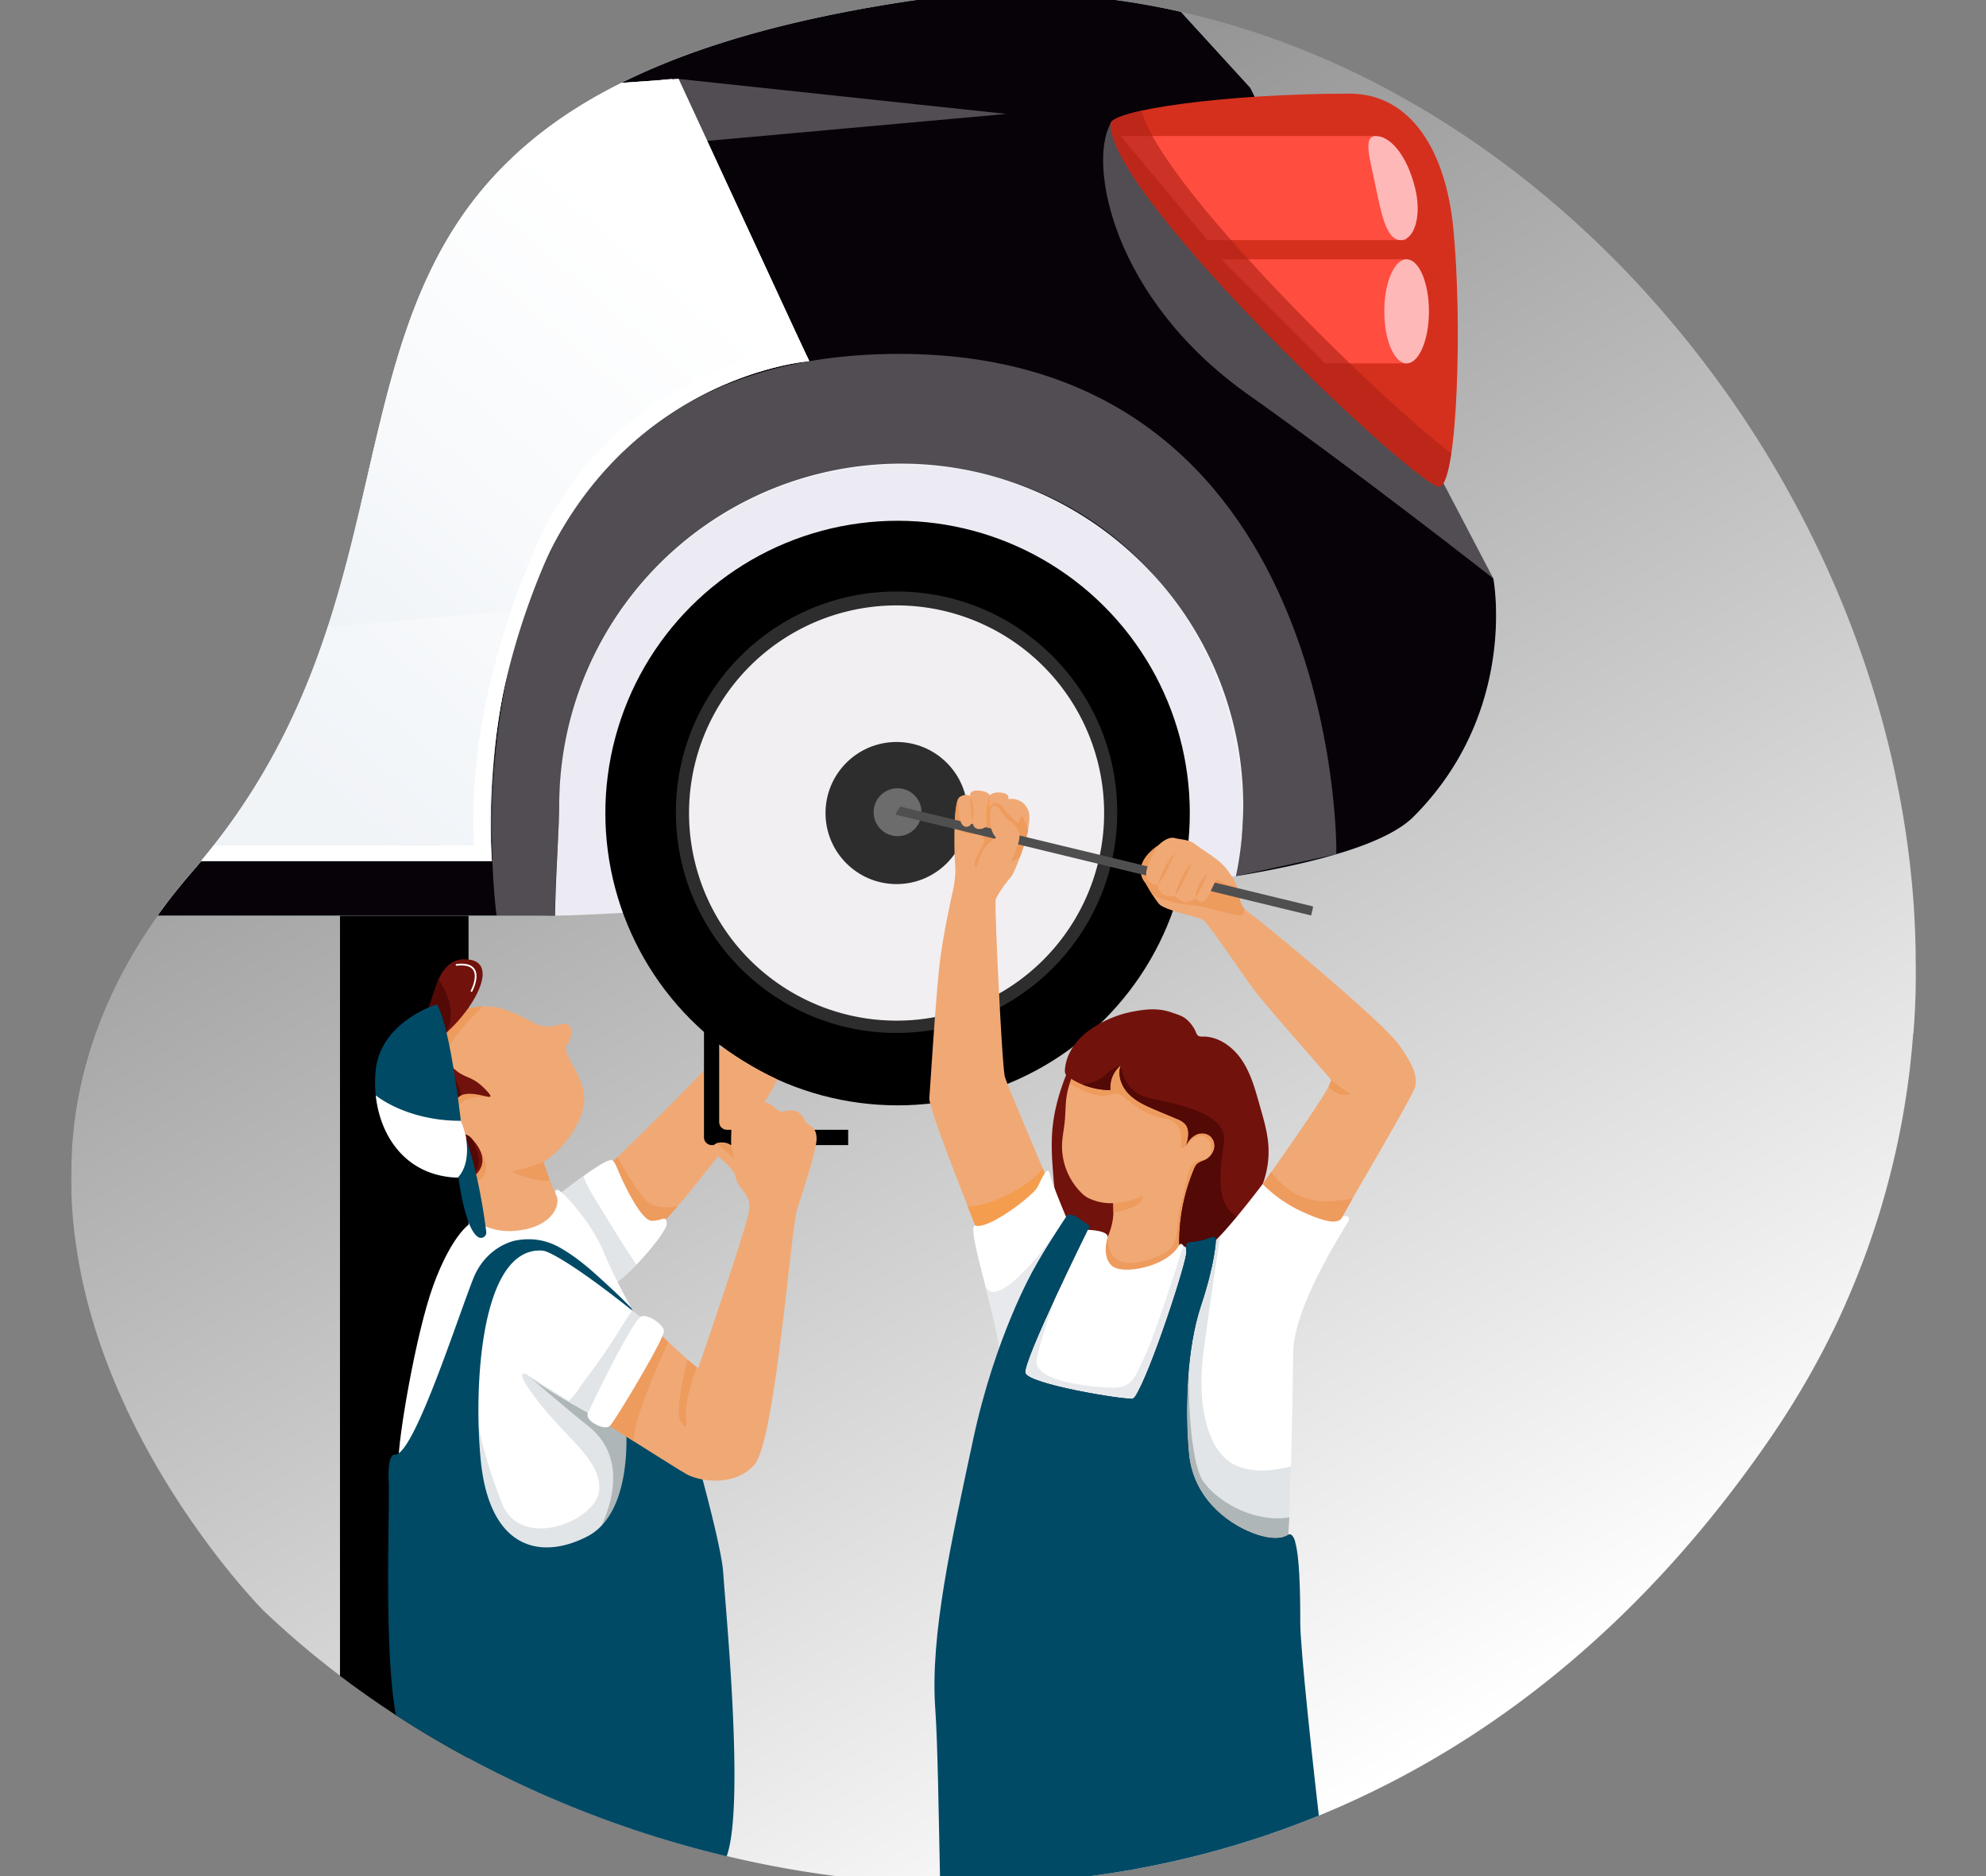 <svg xmlns="http://www.w3.org/2000/svg" xmlns:xlink="http://www.w3.org/1999/xlink" width="1188" height="1122" viewBox="0 0 1188 1122">
  <rect x="0" y="0" width="1188" height="1122" fill="#808080" stroke="none"/>
  <defs>
    <radialGradient id="radial-gradient" cx="0.226" cy="0.941" r="1.014" gradientTransform="matrix(0.261, -0.965, 1.007, 0.272, -0.78, 0.903)" gradientUnits="objectBoundingBox">
      <stop offset="0" stop-color="#fff"/>
      <stop offset="1" stop-color="#fff" stop-opacity="0"/>
    </radialGradient>
    <linearGradient id="linear-gradient" x1="0.238" y1="0.024" x2="0.774" y2="0.918" gradientUnits="objectBoundingBox">
      <stop offset="0" stop-color="#fff" stop-opacity="0"/>
      <stop offset="1" stop-color="#fff"/>
    </linearGradient>
    <linearGradient id="linear-gradient-2" x1="0.5" y1="0.984" x2="0.5" y2="0.068" gradientUnits="objectBoundingBox">
      <stop offset="0" stop-color="#e8eaff"/>
      <stop offset="0.1" stop-color="#d9e8e6"/>
      <stop offset="1" stop-color="#fff"/>
    </linearGradient>
    <linearGradient id="linear-gradient-3" x1="0.243" y1="0.967" x2="0.751" y2="0.21" gradientUnits="objectBoundingBox">
      <stop offset="0" stop-color="#eaeff4"/>
      <stop offset="0.51" stop-color="#f7f9fb"/>
      <stop offset="1" stop-color="#fff"/>
    </linearGradient>
    <clipPath id="clip-path">
      <path id="Trazado_22190" data-name="Trazado 22190" d="M2690.987,840.511v8.7c0,.856,0,1.76-.042,2.641v1.7c0,.573-.03,1.152-.042,1.73v1.067c0,.488,0,.977-.042,1.471,0,.8-.048,1.61-.078,2.412v.422l-.163,4.1v.211c-.06,1.429-.133,2.87-.205,4.3h0c-.066,1.206-.139,2.412-.205,3.617,0,.362-.048.718-.066,1.079q-.223,3.835-.531,7.681l-.223,1.2c-.054.76-.12,1.519-.181,2.273-.042.446-.084.9-.12,1.339,0,.3-.054.6-.073.9-.066.76-.139,1.507-.2,2.267v.157c-.121,1.284-.247,2.587-.374,3.877-.03.265-.055.543-.085.82-.145,1.435-.3,2.876-.458,4.3v.259c-.03.271-.061.537-.1.808-.121,1.109-.253,2.231-.386,3.334v.181q-.271,2.3-.566,4.582c-.133,1.043-.277,2.08-.416,3.129a3.719,3.719,0,0,1-.066.452c-.079.6-.157,1.206-.248,1.809-.1.711-.2,1.423-.3,2.128q-.187,1.32-.4,2.641a5.187,5.187,0,0,1-.12.874c-.073.482-.151.965-.223,1.447-.043.277-.085.543-.127.814-.205,1.29-.41,2.574-.6,3.865-.163,1.007-.337,2.008-.512,3.015-.042.229-.078.464-.12.705s-.066.374-.1.555a.535.535,0,0,1-.042.253.617.617,0,0,0-.036.253,3.348,3.348,0,0,1-.06.35c-.133.748-.266,1.507-.4,2.255-.1.543-.2,1.085-.3,1.628-.036.2-.073.416-.115.6a.355.355,0,0,1,0,.06c-.181,1.043-.386,2.086-.6,3.135-.277,1.417-.555,2.846-.844,4.269s-.6,2.846-.875,4.269l-.452,2.134c-.126.6-.265,1.236-.4,1.851a1.609,1.609,0,0,1-.066.283c-.066.3-.133.6-.205.9s-.151.7-.235,1.049c-.156.748-.326,1.5-.5,2.243s-.344,1.489-.519,2.237c-.1.422-.193.832-.29,1.26-.078.326-.163.651-.235.989-.338,1.357-.663,2.725-1,4.082l-.091.374c-.319,1.3-.651,2.581-.983,3.877-.362,1.411-.729,2.828-1.109,4.22-.332,1.254-.675,2.508-1.013,3.75-.139.506-.284,1.013-.428,1.525q-.44,1.592-.9,3.2c-.4,1.411-.808,2.822-1.206,4.22q-.542,1.809-1.1,3.684c-.073.229-.138.464-.211.693l-.886,2.852c-.121.4-.247.8-.38,1.206-.428,1.369-.874,2.743-1.314,4.106s-.941,2.876-1.429,4.3-.946,2.8-1.429,4.22c-.452,1.3-.9,2.593-1.369,3.895l-.163.458c-.145.392-.278.784-.422,1.206q-1.067,3.015-2.195,5.975-.5,1.339-1.013,2.677l-.175.446c-.175.482-.362.959-.549,1.435s-.4,1.037-.6,1.549c-.042.1-.078.2-.115.3l-1.151,2.912-.084.2c-.253.651-.512,1.29-.772,1.929-.205.506-.41,1.007-.6,1.507q-.542,1.332-1.091,2.647c-.145.356-.29.705-.446,1.067q-.428,1.031-.868,2.062l-.495,1.206-.814,1.893c-.6,1.387-1.206,2.761-1.809,4.136a.114.114,0,0,0,0,.06h0l-.284.633c-.2.446-.4.9-.6,1.351-.3.687-.6,1.375-.929,2.062q-.747,1.676-1.525,3.352c-.187.4-.362.8-.549,1.206-.38.8-.748,1.6-1.128,2.412l-.6,1.284c-.326.687-.657,1.369-.983,2.05s-.657,1.369-.989,2.044l-.6,1.158c-.139.3-.277.6-.428.892l-.513,1.025-.5,1.013c-.4.8-.79,1.592-1.206,2.412-.259.506-.512,1.019-.772,1.519l-.091.175c-.1.211-.211.422-.319.6s-.241.488-.362.724l-.826,1.592c-.193.38-.392.754-.6,1.14l-.392.748c-.223.422-.452.856-.669,1.278l-.307.573-.772,1.459c-1.447,2.7-2.912,5.426-4.414,8.085h0c-.108.2-.223.41-.337.6s-.265.458-.392.688l-.374.669c-.416.742-.826,1.471-1.248,2.195-.35.6-.693,1.206-1.049,1.809-.488.868-.989,1.724-1.5,2.587a.294.294,0,0,1-.061.09c-.464.8-.934,1.616-1.411,2.412-.536.911-1.085,1.809-1.622,2.731a1.416,1.416,0,0,0-.12.2.632.632,0,0,0-.067.1c-.548.917-1.115,1.809-1.67,2.749l-.88,1.447q-1.158,1.887-2.333,3.768l-.892,1.4q-3.184,5.053-6.518,10.057c-.458.7-.923,1.387-1.38,2.074-.929,1.381-1.857,2.749-2.8,4.13-52.78,76.975-112.982,135.055-177.139,177.067a553.88,553.88,0,0,1-69.336,38.641q-13.349,6.234-26.842,11.655l-.157.06a544.42,544.42,0,0,1-74.22,23.815,560.389,560.389,0,0,1-91.982,14.434q-12.058.886-24.039,1.26a611.8,611.8,0,0,1-160.715-16.58,638.531,638.531,0,0,1-154.4-58.628q-22.447-12.059-43.411-25.7-17.328-11.287-33.486-23.514a527.328,527.328,0,0,1-45.925-39.009l-.464-.471-.09-.09v-.03l-.181-.181a.679.679,0,0,0-.09-.1l-.145-.151c-.156-.157-.326-.338-.512-.536l-.241-.253h-.036l-.036-.036-.181-.187c-.169-.175-.332-.356-.513-.555l-.042-.036-.036-.036-.108-.121c-.386-.4-.79-.85-1.242-1.332-.145-.151-.284-.314-.434-.47l-1.477-1.61c-.277-.314-.6-.6-.886-.977l-.175-.193-1.35-1.513c-.133-.157-.277-.314-.422-.476l-.108-.115-.663-.76c-1.471-1.67-3.087-3.539-4.823-5.589-.133-.151-.271-.313-.4-.476q-1.206-1.435-2.514-3.015l-.784-.935c-.247-.308-.512-.6-.772-.935l-.211-.259-.223-.277-.054-.06-.169-.2c-.181-.235-.38-.464-.567-.705s-.452-.555-.687-.832c-.368-.464-.748-.934-1.14-1.417-.121-.157-.253-.314-.386-.476l-1.013-1.272c-.169-.211-.338-.422-.5-.639q-1.905-2.412-3.883-4.95c-.277-.35-.543-.693-.808-1.049a.925.925,0,0,1-.091-.121v-.036l-1.067-1.393c-.6-.82-1.266-1.658-1.905-2.508h0l-.259-.338-.344-.47c-.066-.078-.139-.169-.2-.259-.338-.452-.675-.9-1.013-1.369-.1-.133-.193-.253-.29-.38s-.193-.259-.283-.392q-1.266-1.7-2.55-3.461c-.947-1.308-1.9-2.635-2.87-3.991l-.971-1.363-.223-.332q-1.694-2.412-3.4-4.872-2.593-3.774-5.239-7.766c-.169-.265-.35-.531-.519-.8l-.06-.09q-.555-.832-1.1-1.682l-.09-.145c-.362-.543-.711-1.1-1.073-1.652s-.742-1.158-1.121-1.736l-.048-.078-1.079-1.688c-1.483-2.339-2.966-4.739-4.456-7.175-.489-.814-.995-1.634-1.483-2.46-.392-.645-.778-1.3-1.17-1.959-1.175-1.954-2.333-3.949-3.5-5.975-1.55-2.7-3.1-5.426-4.625-8.236q-1.152-2.1-2.291-4.22c-.374-.706-.76-1.417-1.133-2.135s-.729-1.369-1.079-2.062-.723-1.381-1.073-2.08c-.193-.362-.392-.742-.6-1.121-.307-.6-.6-1.206-.923-1.809-.6-1.206-1.206-2.412-1.809-3.672a1.724,1.724,0,0,1-.1-.217c-.307-.6-.6-1.242-.917-1.875s-.531-1.079-.8-1.628c-.344-.729-.7-1.471-1.049-2.207-.416-.874-.832-1.755-1.206-2.641-.181-.374-.356-.766-.537-1.146-.283-.6-.6-1.254-.862-1.881s-.549-1.206-.832-1.809-.464-1.055-.7-1.586c-.187-.416-.374-.838-.555-1.254-.054-.109-.1-.223-.151-.338-.4-.91-.79-1.809-1.206-2.725-.464-1.085-.935-2.177-1.393-3.262-.109-.265-.217-.531-.332-.8,0-.066-.054-.12-.078-.187h0l-.9-2.2-.356-.862-.036-.09c-.073-.175-.133-.344-.2-.513s-.1-.259-.157-.392-.168-.422-.253-.6c-.344-.844-.675-1.706-1.013-2.556-.223-.6-.446-1.146-.675-1.724l-.9-2.357c-.193-.519-.392-1.031-.6-1.549-.332-.886-.663-1.773-.983-2.659-.265-.711-.525-1.429-.784-2.146l-.362-1.019-.277-.778q-.38-1.067-.741-2.116c-.145-.4-.277-.8-.416-1.206s-.283-.844-.428-1.26-.332-.977-.495-1.471-.326-.977-.482-1.465c-.289-.868-.6-1.736-.85-2.617l-.362-1.127c-.223-.7-.44-1.4-.657-2.1-.452-1.435-.886-2.882-1.321-4.335l-.181-.6c-.145-.506-.29-1.019-.44-1.525-.248-.868-.5-1.742-.742-2.617q-.434-1.514-.832-3.015c-.265-.971-.531-1.947-.784-2.924s-.452-1.773-.681-2.659c-.157-.6-.3-1.242-.452-1.857-.1-.374-.187-.735-.277-1.115l-.109-.44c-.042-.175-.078-.344-.121-.519a.133.133,0,0,1,0-.066c-.144-.6-.277-1.152-.41-1.742s-.259-1.091-.38-1.64c-.163-.7-.319-1.4-.464-2.11-.048-.181-.084-.356-.12-.537-.091-.386-.169-.76-.253-1.146q-.2-.9-.38-1.809-.326-1.568-.6-3.147v-.084q-.06-.271-.109-.543l-.108-.549c-.151-.76-.284-1.513-.428-2.261q-.271-1.447-.525-2.894c-.06-.35-.12-.7-.175-1.049a2.51,2.51,0,0,0-.054-.307.534.534,0,0,0-.042-.229c-.09-.537-.181-1.061-.265-1.6s-.181-1.061-.265-1.6-.169-1.061-.247-1.6c-.127-.856-.259-1.712-.38-2.574l-.181-1.266q-.084-.561-.163-1.14c-.066-.5-.132-1.007-.2-1.519-.132-1.061-.265-2.122-.392-3.183-.1-.814-.193-1.628-.283-2.412s-.181-1.628-.259-2.412c-.1-.995-.2-1.984-.29-2.978l-.036-.386c-.048-.512-.091-1.037-.133-1.549s-.1-1.1-.139-1.64c-.133-1.64-.253-3.3-.344-4.95-.036-.549-.072-1.1-.1-1.646s-.048-.91-.073-1.369c0-.3-.03-.6-.042-.917v-.332c0-.5-.042-1-.066-1.507s-.042-1.079-.06-1.616v-3.919c0-.657,0-1.32-.03-1.984v-6.059c0-.766,0-1.526.03-2.3v-1.14c0-.784.042-1.574.066-2.363V958.9c0-.693.054-1.381.084-2.074v-1.007c0-.416.036-.82.06-1.206a5.783,5.783,0,0,1,.054-.965c.054-.326.042-.766.066-1.152v-.814c0-.386.048-.772.072-1.146V950.2c0-.428.06-.85.09-1.278a2.016,2.016,0,0,1,.042-.5,6.4,6.4,0,0,0,.054-.657c.024-.217.048-.6.073-.91l.126-1.507c.042-.5.09-1.013.145-1.507,0-.326.06-.657.09-.983.06-.6.115-1.146.181-1.718a.312.312,0,0,1,0-.078,5.387,5.387,0,0,1,.06-.6c.066-.6.127-1.206.2-1.809a4.411,4.411,0,0,1,.066-.561.274.274,0,0,0,0-.066.376.376,0,0,1,0-.042s0-.042,0-.06a.9.9,0,0,0,0-.121.122.122,0,0,0,0-.042v-.217a.856.856,0,0,1,.03-.265c.036-.265.066-.537.1-.79.042-.368.085-.729.133-1.073s.061-.5.1-.736a1.156,1.156,0,0,1,.048-.4c.054-.41.108-.832.163-1.254.121-.91.253-1.809.392-2.725.036-.259.072-.531.121-.8.072-.512.157-1.037.241-1.549a2.04,2.04,0,0,1,.042-.277c.012-.09.042-.247.06-.368.127-.832.265-1.646.41-2.466a2.949,2.949,0,0,1,.054-.32c.12-.742.253-1.477.392-2.213a.424.424,0,0,1,.036-.2c.054-.3.1-.6.163-.929l.09-.5.054-.247c.151-.808.308-1.61.47-2.412l.163-.8c.054-.3.115-.6.181-.922s.1-.476.151-.712l.145-.705a.172.172,0,0,1,.03-.114q.4-1.893.826-3.78c.151-.633.3-1.26.446-1.9.042-.157.078-.313.115-.47.1-.476.223-.947.338-1.423a1.272,1.272,0,0,1,.084-.332c.03-.109.042-.187.072-.277.072-.326.157-.639.241-.959.054-.223.109-.44.163-.645.121-.494.241-.977.368-1.471l.543-2.026c.163-.6.332-1.206.506-1.857.048-.175.1-.356.151-.537.1-.374.211-.73.314-1.1a1.269,1.269,0,0,1,.078-.307c.187-.639.368-1.266.561-1.9.284-.953.567-1.911.862-2.864s.6-1.911.892-2.864c.271-.85.543-1.7.826-2.556.1-.277.187-.555.283-.838q.482-1.453.989-2.894c.211-.639.44-1.272.669-1.905l.115-.332.109-.283.271-.76c.464-1.284.935-2.562,1.429-3.841.073-.2.151-.392.229-.6s.157-.428.241-.645c.338-.862.681-1.73,1.019-2.6h0c.512-1.272,1.031-2.556,1.561-3.841s1.073-2.562,1.64-3.841q2.93-6.759,6.307-13.5a.353.353,0,0,0,.036-.085V851.5a.085.085,0,0,1,.036-.066,1.35,1.35,0,0,1,.1-.187,1.465,1.465,0,0,1,.067-.145l.054-.1c.12-.247.241-.494.368-.736.428-.844.85-1.676,1.29-2.508q1.013-1.953,2.062-3.907c.338-.6.675-1.206,1.013-1.857,0,0,.036-.054.054-.091.356-.651.717-1.3,1.079-1.953s.735-1.3,1.1-1.947.741-1.308,1.121-1.953q1.019-1.773,2.08-3.533,3.014-5.071,6.343-10.141c.422-.657.85-1.3,1.29-1.959q2.87-4.323,5.957-8.664l.416-.6c.277-.392.561-.778.844-1.17q3.672-5.095,7.651-10.177c.35-.458.711-.916,1.073-1.375.784-.995,1.573-1.978,2.412-2.979.368-.47.748-.928,1.127-1.393s.826-1.013,1.242-1.513c.7-.856,1.417-1.706,2.134-2.568q1.971-2.339,4-4.679,2.659-3.069,5.227-6.144,3.816-4.564,7.422-9.158a388.827,388.827,0,0,0,39.745-61.745c.742-1.435,1.477-2.864,2.195-4.3s1.435-2.87,2.14-4.3,1.387-2.876,2.068-4.311c.344-.711.688-1.435,1.013-2.152.422-.9.832-1.809,1.248-2.689l1.206-2.7c.4-.9.8-1.809,1.206-2.7s.79-1.809,1.206-2.689c.307-.711.6-1.435.929-2.152s.687-1.616,1.025-2.412.675-1.61,1.013-2.412.663-1.61.989-2.412l.977-2.412h0c.169-.4.319-.8.482-1.206.4-.983.778-1.966,1.158-2.948l.265-.681c.6-1.61,1.206-3.214,1.845-4.823.265-.724.536-1.435.8-2.159q2.08-5.637,4.009-11.257c.434-1.254.862-2.5,1.272-3.75.482-1.429.953-2.852,1.423-4.275a.174.174,0,0,1,.042-.133l.036-.139c.434-1.332.868-2.665,1.29-3.991,4.076-12.812,7.651-25.558,10.907-38.2q.826-3.141,1.616-6.288h0q.8-3.147,1.568-6.276c.344-1.4.682-2.792,1.019-4.221.675-2.773,1.339-5.553,2-8.314s1.3-5.535,1.947-8.284,1.272-5.5,1.911-8.254q1.206-5.137,2.357-10.25c1.176-5.089,2.339-10.159,3.527-15.188h0q1.116-4.733,2.237-9.412c.036-.151.078-.307.108-.458.41-1.718.832-3.431,1.248-5.143h0c7.169-29.182,15.206-57.115,27.1-83.2,1.573-3.473,3.238-6.915,4.962-10.328a239.811,239.811,0,0,1,16.092-27.282q4.268-6.24,9.044-12.276a220.37,220.37,0,0,1,20.753-22.965c17.485-16.689,39.027-31.889,65.99-45.316q12.059-5.987,25.612-11.528l2.985-1.206q16.767-6.668,35.934-12.583c29.573-9.1,63.645-16.8,103.027-22.911a445.211,445.211,0,0,1,167.058,5.764c98.276,22.109,188.112,76.047,260.577,149.429.778.784,1.555,1.58,2.328,2.369s1.543,1.58,2.309,2.376l1.315,1.363c.554.6,1.115,1.152,1.664,1.742l2.146,2.261q.892.941,1.772,1.887,1.112,1.185,2.219,2.412c.736.82,1.507,1.628,2.255,2.442s1.628,1.779,2.412,2.671q1.031,1.121,2.032,2.255c.741.82,1.483,1.652,2.219,2.478,1.465,1.652,2.936,3.328,4.383,5s2.9,3.352,4.335,5.04c.723.838,1.435,1.7,2.152,2.544.6.748,1.26,1.5,1.881,2.243q2.414,2.912,4.823,5.854c.6.724,1.206,1.453,1.773,2.195q5.221,6.475,10.286,13.114c.675.88,1.344,1.767,2.02,2.659s1.332,1.809,2,2.671l1.809,2.412c.1.139.193.265.289.4q.94,1.266,1.869,2.55c.657.892,1.314,1.809,1.959,2.7l1.905,2.641a2.407,2.407,0,0,0,.139.205c.8,1.127,1.6,2.243,2.412,3.37s1.585,2.267,2.369,3.394,1.574,2.261,2.351,3.4,1.562,2.279,2.328,3.425c1.127,1.664,2.249,3.352,3.358,5.028.736,1.109,1.465,2.213,2.189,3.322q.892,1.363,1.778,2.737c.724,1.133,1.453,2.261,2.17,3.388.488.778.983,1.544,1.465,2.315q.892,1.423,1.778,2.84c1.206,1.893,2.357,3.786,3.515,5.7q2.6,4.287,5.149,8.616c1.139,1.923,2.249,3.859,3.364,5.788q.8,1.393,1.592,2.8c.048.078.09.157.132.235l1.568,2.767a.243.243,0,0,0,0,.042l1.61,2.912c.537.977,1.079,1.947,1.61,2.93q4.221,7.687,8.188,15.5.8,1.556,1.586,3.123l.247.494c.476.941.947,1.887,1.417,2.828.048.1.09.2.138.289.422.85.844,1.694,1.254,2.55.675,1.363,1.333,2.731,1.99,4.094.344.7.675,1.411,1.013,2.116.3.6.6,1.206.868,1.809.476,1,.947,2.008,1.423,3.015q2.973,6.409,5.824,12.878.687,1.568,1.363,3.123,1.206,2.731,2.321,5.426c.422.989.838,1.99,1.248,3.015a1.163,1.163,0,0,1,.078.181c.386.929.772,1.863,1.152,2.792.078.175.139.35.211.531.355.85.7,1.7,1.042,2.55q1.929,4.781,3.762,9.586c.44,1.146.881,2.291,1.308,3.437q1.14,3.015,2.237,6.029c.313.862.6,1.724.947,2.593.072.217.15.434.229.645.338.941.669,1.875,1,2.816.247.7.488,1.387.729,2.086s.543,1.537.8,2.315.6,1.664.862,2.49.6,1.809.911,2.713c.35,1.055.705,2.116,1.049,3.171q2.84,8.634,5.426,17.376c.247.832.494,1.67.735,2.508s.477,1.646.711,2.478.47,1.676.705,2.514c.459,1.586.893,3.171,1.321,4.769.223.79.428,1.58.639,2.37.271,1.019.549,2.026.808,3.015q1.724,6.632,3.3,13.264c.241,1.043.489,2.086.73,3.141.211.892.41,1.809.6,2.7.054.271.121.543.181.82.223.995.452,2,.663,3.015l.6,2.846c.265,1.26.536,2.514.79,3.78.217,1.061.428,2.116.645,3.171q.416,2.044.808,4.094c.157.814.313,1.628.464,2.454.211,1.061.4,2.134.6,3.207.121.6.235,1.266.344,1.9.09.482.181.971.253,1.453q.2,1.067.38,2.134c.259,1.477.512,2.954.748,4.438q.272,1.616.531,3.25c.108.663.2,1.32.3,1.99.127.778.247,1.556.362,2.327s.235,1.543.344,2.315c.126.868.248,1.73.368,2.593.108.705.205,1.423.3,2.134q1.061,7.651,1.893,15.326c.138,1.206.259,2.412.38,3.618s.253,2.412.368,3.618.229,2.412.338,3.618.211,2.412.313,3.66c0,.32.054.645.078.959s.042.549.061.826l.073.9c.03.32.054.645.078.971.042.567.084,1.127.121,1.694.156,2.026.289,4.04.4,6.071.072,1.14.139,2.285.2,3.425v.066c.06,1.121.115,2.237.169,3.364.042.91.084,1.809.12,2.731a3.31,3.31,0,0,0,.031.549,10.556,10.556,0,0,0,.042,1.152v.416c.042,1.013.084,2.038.115,3.063,0,.519.036,1.025.049,1.538s.036,1.019.042,1.531c.042,1.206.067,2.412.1,3.666,0,.91,0,1.809.042,2.731v5.095A9.164,9.164,0,0,1,2690.987,840.511Z" transform="translate(-1587.619 -260.07)" fill="url(#radial-gradient)"/>
    </clipPath>
    <clipPath id="clip-_404">
      <rect width="1188" height="1122"/>
    </clipPath>
  </defs>
  <g id="_404" data-name="404" clip-path="url(#clip-_404)">
    <g id="TDV_M115_07" transform="translate(-1415.827 -264.053)" style="isolation: isolate">
      <g id="_07" data-name="07" transform="translate(1262.34 260.052)">
        <path id="Trazado_19460" data-name="Trazado 19460" d="M2690.987,840.511v8.7c0,.856,0,1.76-.042,2.641v1.7c0,.573-.03,1.152-.042,1.73v1.067c0,.488,0,.977-.042,1.471,0,.8-.048,1.61-.078,2.412v.422l-.163,4.1v.211c-.06,1.429-.133,2.87-.205,4.3h0c-.066,1.206-.139,2.412-.205,3.617,0,.362-.048.718-.066,1.079q-.223,3.835-.531,7.681l-.223,1.2c-.054.76-.12,1.519-.181,2.273-.042.446-.084.9-.12,1.339,0,.3-.054.6-.073.9-.066.76-.139,1.507-.2,2.267v.157c-.121,1.284-.247,2.587-.374,3.877-.03.265-.055.543-.085.82-.145,1.435-.3,2.876-.458,4.3v.259c-.03.271-.061.537-.1.808-.121,1.109-.253,2.231-.386,3.334v.181q-.271,2.3-.566,4.582c-.133,1.043-.277,2.08-.416,3.129a3.719,3.719,0,0,1-.066.452c-.079.6-.157,1.206-.248,1.809-.1.711-.2,1.423-.3,2.128q-.187,1.32-.4,2.641a5.187,5.187,0,0,1-.12.874c-.073.482-.151.965-.223,1.447-.043.277-.085.543-.127.814-.205,1.29-.41,2.574-.6,3.865-.163,1.007-.337,2.008-.512,3.015-.042.229-.078.464-.12.705s-.066.374-.1.555a.535.535,0,0,1-.042.253.617.617,0,0,0-.036.253,3.348,3.348,0,0,1-.06.35c-.133.748-.266,1.507-.4,2.255-.1.543-.2,1.085-.3,1.628-.036.2-.073.416-.115.6a.355.355,0,0,1,0,.06c-.181,1.043-.386,2.086-.6,3.135-.277,1.417-.555,2.846-.844,4.269s-.6,2.846-.875,4.269l-.452,2.134c-.126.6-.265,1.236-.4,1.851a1.609,1.609,0,0,1-.066.283c-.066.3-.133.6-.205.9s-.151.7-.235,1.049c-.156.748-.326,1.5-.5,2.243s-.344,1.489-.519,2.237c-.1.422-.193.832-.29,1.26-.078.326-.163.651-.235.989-.338,1.357-.663,2.725-1,4.082l-.091.374c-.319,1.3-.651,2.581-.983,3.877-.362,1.411-.729,2.828-1.109,4.22-.332,1.254-.675,2.508-1.013,3.75-.139.506-.284,1.013-.428,1.525q-.44,1.592-.9,3.2c-.4,1.411-.808,2.822-1.206,4.22q-.542,1.809-1.1,3.684c-.073.229-.138.464-.211.693l-.886,2.852c-.121.4-.247.8-.38,1.206-.428,1.369-.874,2.743-1.314,4.106s-.941,2.876-1.429,4.3-.946,2.8-1.429,4.22c-.452,1.3-.9,2.593-1.369,3.895l-.163.458c-.145.392-.278.784-.422,1.206q-1.067,3.015-2.195,5.975-.5,1.339-1.013,2.677l-.175.446c-.175.482-.362.959-.549,1.435s-.4,1.037-.6,1.549c-.042.1-.078.2-.115.3l-1.151,2.912-.084.2c-.253.651-.512,1.29-.772,1.929-.205.506-.41,1.007-.6,1.507q-.542,1.332-1.091,2.647c-.145.356-.29.705-.446,1.067q-.428,1.031-.868,2.062l-.495,1.206-.814,1.893c-.6,1.387-1.206,2.761-1.809,4.136a.114.114,0,0,0,0,.06h0l-.284.633c-.2.446-.4.9-.6,1.351-.3.687-.6,1.375-.929,2.062q-.747,1.676-1.525,3.352c-.187.4-.362.8-.549,1.206-.38.8-.748,1.6-1.128,2.412l-.6,1.284c-.326.687-.657,1.369-.983,2.05s-.657,1.369-.989,2.044l-.6,1.158c-.139.3-.277.6-.428.892l-.513,1.025-.5,1.013c-.4.8-.79,1.592-1.206,2.412-.259.506-.512,1.019-.772,1.519l-.091.175c-.1.211-.211.422-.319.6s-.241.488-.362.724l-.826,1.592c-.193.38-.392.754-.6,1.14l-.392.748c-.223.422-.452.856-.669,1.278l-.307.573-.772,1.459c-1.447,2.7-2.912,5.426-4.414,8.085h0c-.108.2-.223.41-.337.6s-.265.458-.392.688l-.374.669c-.416.742-.826,1.471-1.248,2.195-.35.6-.693,1.206-1.049,1.809-.488.868-.989,1.724-1.5,2.587a.294.294,0,0,1-.061.09c-.464.8-.934,1.616-1.411,2.412-.536.911-1.085,1.809-1.622,2.731a1.416,1.416,0,0,0-.12.2.632.632,0,0,0-.067.1c-.548.917-1.115,1.809-1.67,2.749l-.88,1.447q-1.158,1.887-2.333,3.768l-.892,1.4q-3.184,5.053-6.518,10.057c-.458.7-.923,1.387-1.38,2.074-.929,1.381-1.857,2.749-2.8,4.13-52.78,76.975-112.982,135.055-177.139,177.067a553.88,553.88,0,0,1-69.336,38.641q-13.349,6.234-26.842,11.655l-.157.06a544.42,544.42,0,0,1-74.22,23.815,560.389,560.389,0,0,1-91.982,14.434q-12.058.886-24.039,1.26a611.8,611.8,0,0,1-160.715-16.58,638.531,638.531,0,0,1-154.4-58.628q-22.447-12.059-43.411-25.7-17.328-11.287-33.486-23.514a527.328,527.328,0,0,1-45.925-39.009l-.464-.471-.09-.09v-.03l-.181-.181a.679.679,0,0,0-.09-.1l-.145-.151c-.156-.157-.326-.338-.512-.536l-.241-.253h-.036l-.036-.036-.181-.187c-.169-.175-.332-.356-.513-.555l-.042-.036-.036-.036-.108-.121c-.386-.4-.79-.85-1.242-1.332-.145-.151-.284-.314-.434-.47l-1.477-1.61c-.277-.314-.6-.6-.886-.977l-.175-.193-1.35-1.513c-.133-.157-.277-.314-.422-.476l-.108-.115-.663-.76c-1.471-1.67-3.087-3.539-4.823-5.589-.133-.151-.271-.313-.4-.476q-1.206-1.435-2.514-3.015l-.784-.935c-.247-.308-.512-.6-.772-.935l-.211-.259-.223-.277-.054-.06-.169-.2c-.181-.235-.38-.464-.567-.705s-.452-.555-.687-.832c-.368-.464-.748-.934-1.14-1.417-.121-.157-.253-.314-.386-.476l-1.013-1.272c-.169-.211-.338-.422-.5-.639q-1.905-2.412-3.883-4.95c-.277-.35-.543-.693-.808-1.049a.925.925,0,0,1-.091-.121v-.036l-1.067-1.393c-.6-.82-1.266-1.658-1.905-2.508h0l-.259-.338-.344-.47c-.066-.078-.139-.169-.2-.259-.338-.452-.675-.9-1.013-1.369-.1-.133-.193-.253-.29-.38s-.193-.259-.283-.392q-1.266-1.7-2.55-3.461c-.947-1.308-1.9-2.635-2.87-3.991l-.971-1.363-.223-.332q-1.694-2.412-3.4-4.872-2.593-3.774-5.239-7.766c-.169-.265-.35-.531-.519-.8l-.06-.09q-.555-.832-1.1-1.682l-.09-.145c-.362-.543-.711-1.1-1.073-1.652s-.742-1.158-1.121-1.736l-.048-.078-1.079-1.688c-1.483-2.339-2.966-4.739-4.456-7.175-.489-.814-.995-1.634-1.483-2.46-.392-.645-.778-1.3-1.17-1.959-1.175-1.954-2.333-3.949-3.5-5.975-1.55-2.7-3.1-5.426-4.625-8.236q-1.152-2.1-2.291-4.22c-.374-.706-.76-1.417-1.133-2.135s-.729-1.369-1.079-2.062-.723-1.381-1.073-2.08c-.193-.362-.392-.742-.6-1.121-.307-.6-.6-1.206-.923-1.809-.6-1.206-1.206-2.412-1.809-3.672a1.724,1.724,0,0,1-.1-.217c-.307-.6-.6-1.242-.917-1.875s-.531-1.079-.8-1.628c-.344-.729-.7-1.471-1.049-2.207-.416-.874-.832-1.755-1.206-2.641-.181-.374-.356-.766-.537-1.146-.283-.6-.6-1.254-.862-1.881s-.549-1.206-.832-1.809-.464-1.055-.7-1.586c-.187-.416-.374-.838-.555-1.254-.054-.109-.1-.223-.151-.338-.4-.91-.79-1.809-1.206-2.725-.464-1.085-.935-2.177-1.393-3.262-.109-.265-.217-.531-.332-.8,0-.066-.054-.12-.078-.187h0l-.9-2.2-.356-.862-.036-.09c-.073-.175-.133-.344-.2-.513s-.1-.259-.157-.392-.168-.422-.253-.6c-.344-.844-.675-1.706-1.013-2.556-.223-.6-.446-1.146-.675-1.724l-.9-2.357c-.193-.519-.392-1.031-.6-1.549-.332-.886-.663-1.773-.983-2.659-.265-.711-.525-1.429-.784-2.146l-.362-1.019-.277-.778q-.38-1.067-.741-2.116c-.145-.4-.277-.8-.416-1.206s-.283-.844-.428-1.26-.332-.977-.495-1.471-.326-.977-.482-1.465c-.289-.868-.6-1.736-.85-2.617l-.362-1.127c-.223-.7-.44-1.4-.657-2.1-.452-1.435-.886-2.882-1.321-4.335l-.181-.6c-.145-.506-.29-1.019-.44-1.525-.248-.868-.5-1.742-.742-2.617q-.434-1.514-.832-3.015c-.265-.971-.531-1.947-.784-2.924s-.452-1.773-.681-2.659c-.157-.6-.3-1.242-.452-1.857-.1-.374-.187-.735-.277-1.115l-.109-.44c-.042-.175-.078-.344-.121-.519a.133.133,0,0,1,0-.066c-.144-.6-.277-1.152-.41-1.742s-.259-1.091-.38-1.64c-.163-.7-.319-1.4-.464-2.11-.048-.181-.084-.356-.12-.537-.091-.386-.169-.76-.253-1.146q-.2-.9-.38-1.809-.326-1.568-.6-3.147v-.084q-.06-.271-.109-.543l-.108-.549c-.151-.76-.284-1.513-.428-2.261q-.271-1.447-.525-2.894c-.06-.35-.12-.7-.175-1.049a2.51,2.51,0,0,0-.054-.307.534.534,0,0,0-.042-.229c-.09-.537-.181-1.061-.265-1.6s-.181-1.061-.265-1.6-.169-1.061-.247-1.6c-.127-.856-.259-1.712-.38-2.574l-.181-1.266q-.084-.561-.163-1.14c-.066-.5-.132-1.007-.2-1.519-.132-1.061-.265-2.122-.392-3.183-.1-.814-.193-1.628-.283-2.412s-.181-1.628-.259-2.412c-.1-.995-.2-1.984-.29-2.978l-.036-.386c-.048-.512-.091-1.037-.133-1.549s-.1-1.1-.139-1.64c-.133-1.64-.253-3.3-.344-4.95-.036-.549-.072-1.1-.1-1.646s-.048-.91-.073-1.369c0-.3-.03-.6-.042-.917v-.332c0-.5-.042-1-.066-1.507s-.042-1.079-.06-1.616v-3.919c0-.657,0-1.32-.03-1.984v-6.059c0-.766,0-1.526.03-2.3v-1.14c0-.784.042-1.574.066-2.363V958.9c0-.693.054-1.381.084-2.074v-1.007c0-.416.036-.82.06-1.206a5.783,5.783,0,0,1,.054-.965c.054-.326.042-.766.066-1.152v-.814c0-.386.048-.772.072-1.146V950.2c0-.428.06-.85.09-1.278a2.016,2.016,0,0,1,.042-.5,6.4,6.4,0,0,0,.054-.657c.024-.217.048-.6.073-.91l.126-1.507c.042-.5.09-1.013.145-1.507,0-.326.06-.657.09-.983.06-.6.115-1.146.181-1.718a.312.312,0,0,1,0-.078,5.387,5.387,0,0,1,.06-.6c.066-.6.127-1.206.2-1.809a4.411,4.411,0,0,1,.066-.561.274.274,0,0,0,0-.066.376.376,0,0,1,0-.042s0-.042,0-.06a.9.9,0,0,0,0-.121.122.122,0,0,0,0-.042v-.217a.856.856,0,0,1,.03-.265c.036-.265.066-.537.1-.79.042-.368.085-.729.133-1.073s.061-.5.1-.736a1.156,1.156,0,0,1,.048-.4c.054-.41.108-.832.163-1.254.121-.91.253-1.809.392-2.725.036-.259.072-.531.121-.8.072-.512.157-1.037.241-1.549a2.04,2.04,0,0,1,.042-.277c.012-.09.042-.247.06-.368.127-.832.265-1.646.41-2.466a2.949,2.949,0,0,1,.054-.32c.12-.742.253-1.477.392-2.213a.424.424,0,0,1,.036-.2c.054-.3.1-.6.163-.929l.09-.5.054-.247c.151-.808.308-1.61.47-2.412l.163-.8c.054-.3.115-.6.181-.922s.1-.476.151-.712l.145-.705a.172.172,0,0,1,.03-.114q.4-1.893.826-3.78c.151-.633.3-1.26.446-1.9.042-.157.078-.313.115-.47.1-.476.223-.947.338-1.423a1.272,1.272,0,0,1,.084-.332c.03-.109.042-.187.072-.277.072-.326.157-.639.241-.959.054-.223.109-.44.163-.645.121-.494.241-.977.368-1.471l.543-2.026c.163-.6.332-1.206.506-1.857.048-.175.1-.356.151-.537.1-.374.211-.73.314-1.1a1.269,1.269,0,0,1,.078-.307c.187-.639.368-1.266.561-1.9.284-.953.567-1.911.862-2.864s.6-1.911.892-2.864c.271-.85.543-1.7.826-2.556.1-.277.187-.555.283-.838q.482-1.453.989-2.894c.211-.639.44-1.272.669-1.905l.115-.332.109-.283.271-.76c.464-1.284.935-2.562,1.429-3.841.073-.2.151-.392.229-.6s.157-.428.241-.645c.338-.862.681-1.73,1.019-2.6h0c.512-1.272,1.031-2.556,1.561-3.841s1.073-2.562,1.64-3.841q2.93-6.759,6.307-13.5a.353.353,0,0,0,.036-.085V851.5a.085.085,0,0,1,.036-.066,1.35,1.35,0,0,1,.1-.187,1.465,1.465,0,0,1,.067-.145l.054-.1c.12-.247.241-.494.368-.736.428-.844.85-1.676,1.29-2.508q1.013-1.953,2.062-3.907c.338-.6.675-1.206,1.013-1.857,0,0,.036-.054.054-.091.356-.651.717-1.3,1.079-1.953s.735-1.3,1.1-1.947.741-1.308,1.121-1.953q1.019-1.773,2.08-3.533,3.014-5.071,6.343-10.141c.422-.657.85-1.3,1.29-1.959q2.87-4.323,5.957-8.664l.416-.6c.277-.392.561-.778.844-1.17q3.672-5.095,7.651-10.177c.35-.458.711-.916,1.073-1.375.784-.995,1.573-1.978,2.412-2.979.368-.47.748-.928,1.127-1.393s.826-1.013,1.242-1.513c.7-.856,1.417-1.706,2.134-2.568q1.971-2.339,4-4.679,2.659-3.069,5.227-6.144,3.816-4.564,7.422-9.158a388.827,388.827,0,0,0,39.745-61.745c.742-1.435,1.477-2.864,2.195-4.3s1.435-2.87,2.14-4.3,1.387-2.876,2.068-4.311c.344-.711.688-1.435,1.013-2.152.422-.9.832-1.809,1.248-2.689l1.206-2.7c.4-.9.8-1.809,1.206-2.7s.79-1.809,1.206-2.689c.307-.711.6-1.435.929-2.152s.687-1.616,1.025-2.412.675-1.61,1.013-2.412.663-1.61.989-2.412l.977-2.412h0c.169-.4.319-.8.482-1.206.4-.983.778-1.966,1.158-2.948l.265-.681c.6-1.61,1.206-3.214,1.845-4.823.265-.724.536-1.435.8-2.159q2.08-5.637,4.009-11.257c.434-1.254.862-2.5,1.272-3.75.482-1.429.953-2.852,1.423-4.275a.174.174,0,0,1,.042-.133l.036-.139c.434-1.332.868-2.665,1.29-3.991,4.076-12.812,7.651-25.558,10.907-38.2q.826-3.141,1.616-6.288h0q.8-3.147,1.568-6.276c.344-1.4.682-2.792,1.019-4.221.675-2.773,1.339-5.553,2-8.314s1.3-5.535,1.947-8.284,1.272-5.5,1.911-8.254q1.206-5.137,2.357-10.25c1.176-5.089,2.339-10.159,3.527-15.188h0q1.116-4.733,2.237-9.412c.036-.151.078-.307.108-.458.41-1.718.832-3.431,1.248-5.143h0c7.169-29.182,15.206-57.115,27.1-83.2,1.573-3.473,3.238-6.915,4.962-10.328a239.811,239.811,0,0,1,16.092-27.282q4.268-6.24,9.044-12.276a220.37,220.37,0,0,1,20.753-22.965c17.485-16.689,39.027-31.889,65.99-45.316q12.059-5.987,25.612-11.528l2.985-1.206q16.767-6.668,35.934-12.583c29.573-9.1,63.645-16.8,103.027-22.911a445.211,445.211,0,0,1,167.058,5.764c98.276,22.109,188.112,76.047,260.577,149.429.778.784,1.555,1.58,2.328,2.369s1.543,1.58,2.309,2.376l1.315,1.363c.554.6,1.115,1.152,1.664,1.742l2.146,2.261q.892.941,1.772,1.887,1.112,1.185,2.219,2.412c.736.82,1.507,1.628,2.255,2.442s1.628,1.779,2.412,2.671q1.031,1.121,2.032,2.255c.741.82,1.483,1.652,2.219,2.478,1.465,1.652,2.936,3.328,4.383,5s2.9,3.352,4.335,5.04c.723.838,1.435,1.7,2.152,2.544.6.748,1.26,1.5,1.881,2.243q2.414,2.912,4.823,5.854c.6.724,1.206,1.453,1.773,2.195q5.221,6.475,10.286,13.114c.675.88,1.344,1.767,2.02,2.659s1.332,1.809,2,2.671l1.809,2.412c.1.139.193.265.289.4q.94,1.266,1.869,2.55c.657.892,1.314,1.809,1.959,2.7l1.905,2.641a2.407,2.407,0,0,0,.139.205c.8,1.127,1.6,2.243,2.412,3.37s1.585,2.267,2.369,3.394,1.574,2.261,2.351,3.4,1.562,2.279,2.328,3.425c1.127,1.664,2.249,3.352,3.358,5.028.736,1.109,1.465,2.213,2.189,3.322q.892,1.363,1.778,2.737c.724,1.133,1.453,2.261,2.17,3.388.488.778.983,1.544,1.465,2.315q.892,1.423,1.778,2.84c1.206,1.893,2.357,3.786,3.515,5.7q2.6,4.287,5.149,8.616c1.139,1.923,2.249,3.859,3.364,5.788q.8,1.393,1.592,2.8c.048.078.09.157.132.235l1.568,2.767a.243.243,0,0,0,0,.042l1.61,2.912c.537.977,1.079,1.947,1.61,2.93q4.221,7.687,8.188,15.5.8,1.556,1.586,3.123l.247.494c.476.941.947,1.887,1.417,2.828.048.1.09.2.138.289.422.85.844,1.694,1.254,2.55.675,1.363,1.333,2.731,1.99,4.094.344.7.675,1.411,1.013,2.116.3.6.6,1.206.868,1.809.476,1,.947,2.008,1.423,3.015q2.973,6.409,5.824,12.878.687,1.568,1.363,3.123,1.206,2.731,2.321,5.426c.422.989.838,1.99,1.248,3.015a1.163,1.163,0,0,1,.078.181c.386.929.772,1.863,1.152,2.792.078.175.139.35.211.531.355.85.7,1.7,1.042,2.55q1.929,4.781,3.762,9.586c.44,1.146.881,2.291,1.308,3.437q1.14,3.015,2.237,6.029c.313.862.6,1.724.947,2.593.072.217.15.434.229.645.338.941.669,1.875,1,2.816.247.7.488,1.387.729,2.086s.543,1.537.8,2.315.6,1.664.862,2.49.6,1.809.911,2.713c.35,1.055.705,2.116,1.049,3.171q2.84,8.634,5.426,17.376c.247.832.494,1.67.735,2.508s.477,1.646.711,2.478.47,1.676.705,2.514c.459,1.586.893,3.171,1.321,4.769.223.79.428,1.58.639,2.37.271,1.019.549,2.026.808,3.015q1.724,6.632,3.3,13.264c.241,1.043.489,2.086.73,3.141.211.892.41,1.809.6,2.7.054.271.121.543.181.82.223.995.452,2,.663,3.015l.6,2.846c.265,1.26.536,2.514.79,3.78.217,1.061.428,2.116.645,3.171q.416,2.044.808,4.094c.157.814.313,1.628.464,2.454.211,1.061.4,2.134.6,3.207.121.6.235,1.266.344,1.9.09.482.181.971.253,1.453q.2,1.067.38,2.134c.259,1.477.512,2.954.748,4.438q.272,1.616.531,3.25c.108.663.2,1.32.3,1.99.127.778.247,1.556.362,2.327s.235,1.543.344,2.315c.126.868.248,1.73.368,2.593.108.705.205,1.423.3,2.134q1.061,7.651,1.893,15.326c.138,1.206.259,2.412.38,3.618s.253,2.412.368,3.618.229,2.412.338,3.618.211,2.412.313,3.66c0,.32.054.645.078.959s.042.549.061.826l.073.9c.03.32.054.645.078.971.042.567.084,1.127.121,1.694.156,2.026.289,4.04.4,6.071.072,1.14.139,2.285.2,3.425v.066c.06,1.121.115,2.237.169,3.364.042.91.084,1.809.12,2.731a3.31,3.31,0,0,0,.031.549,10.556,10.556,0,0,0,.042,1.152v.416c.042,1.013.084,2.038.115,3.063,0,.519.036,1.025.049,1.538s.036,1.019.042,1.531c.042,1.206.067,2.412.1,3.666,0,.91,0,1.809.042,2.731v5.095A9.164,9.164,0,0,1,2690.987,840.511Z" transform="translate(-1391.501 -260.059)" fill="url(#linear-gradient)"/>
        <path id="Trazado_19465" data-name="Trazado 19465" d="M1931.127,1085.13v558.036q-22.447-12.058-43.411-25.7-17.328-11.286-33.486-23.514V1085.13Z" transform="translate(-1497.366 -587.671)"/>
        <path id="Trazado_19467" data-name="Trazado 19467" d="M2444.1,729.1a170.338,170.338,0,0,1-19.637,23.46c-8.664,8.664-24.78,16.056-46.136,22.368h0c-17.051,5.034-37.442,9.388-60.039,13.144-5,0-16.279.5-31.955,1.357l-3.877.211c-11.956.663-26.2,1.507-42.054,2.484l-8.308.513-2.653.163c-10.25.6-21.1,1.314-32.311,2.026l-25.926,1.64-39.715,2.575h0L2101.77,800.9c-15.779,1.007-31.46,2.008-46.684,2.966q-7.639.482-15.109.935c-11.232.706-22.133,1.381-32.558,2.008h0c-.886.048-1.779.1-2.653.163l-8.266.488c-16.737.995-31.955,1.869-44.942,2.55-19.2,1.013-33.51,1.61-40.577,1.61-4.878,0-7.784-.042-7.784-.042H1673.23l.41-.6c.283-.392.561-.784.844-1.17q3.672-5.095,7.645-10.177l1.079-1.375c.784-.989,1.573-1.984,2.412-2.978.374-.47.748-.934,1.127-1.393s.826-1.013,1.242-1.513c.706-.856,1.417-1.706,2.135-2.569q1.972-2.339,4-4.679,2.659-3.069,5.228-6.138,3.816-4.576,7.422-9.165a388.836,388.836,0,0,0,39.745-61.745c.742-1.435,1.477-2.864,2.195-4.3s1.435-2.87,2.134-4.3,1.4-2.87,2.074-4.3c.344-.718.681-1.441,1.013-2.159q1.26-2.695,2.472-5.384t2.381-5.378c.308-.718.6-1.441.929-2.159s.687-1.616,1.025-2.412c.681-1.61,1.351-3.226,2-4.823q1.484-3.618,2.882-7.235.941-2.412,1.845-4.823.406-1.067.8-2.152c.458-1.248.922-2.5,1.369-3.756q1.351-3.756,2.641-7.5c.434-1.248.856-2.5,1.272-3.75.482-1.423.953-2.852,1.417-4.275l.09-.271,1.29-3.991c4.07-12.812,7.639-25.558,10.907-38.189.549-2.1,1.079-4.221,1.61-6.295h0q.8-3.147,1.568-6.282c.338-1.4.681-2.792,1.019-4.221q1.013-4.16,2-8.314l1.941-8.284q.971-4.136,1.917-8.254,1.206-5.137,2.357-10.25,1.755-7.651,3.527-15.194h0q1.772-7.555,3.617-15.007h0c7.163-29.182,15.2-57.115,27.089-83.2q2.37-5.209,4.962-10.322a238.985,238.985,0,0,1,16.1-27.288q4.262-6.24,9.044-12.275a220.392,220.392,0,0,1,20.764-22.815c17.485-16.689,39.033-31.889,65.99-45.31q12.059-6.029,25.612-11.534l2.984-1.206q16.767-6.674,35.934-12.589c29.573-9.1,63.645-16.8,103.021-22.911a445.076,445.076,0,0,1,167.058,5.758l41.541,45.448,2.629,5.384,7.235,14.784,4.257,8.718,17.786,36.4,12.626,25.841,5.607,11.456,21.349,43.73,9.044,18.5,17.226,35.277,17.78,36.392h0l29.833,57S2484.108,671.4,2444.1,729.1Z" transform="translate(-1425.495 -260.052)" fill="#ecebf3"/>
        <path id="Trazado_19468" data-name="Trazado 19468" d="M2444.136,729.1a170.3,170.3,0,0,1-19.637,23.46c-8.664,8.664-24.78,16.056-46.136,22.368h0c-17.051,5.034-37.442,9.388-60.039,13.144q1.755-8.338,2.822-16.918c.356-2.888.664-5.794.893-8.712a.9.9,0,0,0,0-.121q.331-4.064.494-8.151h0q.169-4.1.169-8.224a203.823,203.823,0,0,0-53.148-137.551.048.048,0,0,0-.03,0,205.31,205.31,0,0,0-51.043-40.727,202.611,202.611,0,0,0-34.264-15.356l-.163-.054a204.54,204.54,0,0,0-270.526,193.725c0,5.794-.44,14.675-.959,24.858v.6c-.639,12.553-1.375,27.041-1.507,40.179v.078c-4.877,0-7.783-.042-7.783-.042H1673.31l.41-.6c.283-.392.561-.784.844-1.17q3.672-5.095,7.645-10.177l1.079-1.375c.784-.989,1.574-1.984,2.412-2.978.374-.47.748-.935,1.127-1.393s.826-1.013,1.242-1.513c.705-.856,1.417-1.706,2.134-2.568q1.972-2.339,4-4.679,2.659-3.069,5.228-6.138,3.816-4.576,7.422-9.164A388.828,388.828,0,0,0,1746.6,708.15c.741-1.435,1.477-2.864,2.195-4.3s1.435-2.87,2.134-4.3,1.4-2.87,2.074-4.3c.344-.717.681-1.441,1.013-2.159q1.26-2.7,2.472-5.384t2.382-5.378c.307-.717.6-1.441.929-2.159s.687-1.616,1.025-2.412c.681-1.61,1.351-3.226,2-4.823q1.483-3.618,2.882-7.235.94-2.412,1.845-4.823c.271-.711.537-1.429.8-2.152.458-1.248.923-2.5,1.369-3.756q1.35-3.756,2.641-7.5c.434-1.248.856-2.5,1.272-3.75.482-1.423.953-2.852,1.417-4.275l.091-.271,1.29-3.991c4.07-12.812,7.639-25.558,10.907-38.189.549-2.1,1.079-4.22,1.61-6.294h0q.8-3.147,1.568-6.282c.338-1.4.681-2.792,1.019-4.221q1.013-4.16,2-8.314l1.941-8.284q.971-4.136,1.917-8.254,1.206-5.137,2.357-10.25,1.755-7.651,3.527-15.194h0q1.772-7.555,3.617-15.007h0c7.163-29.181,15.2-57.115,27.089-83.2q2.37-5.209,4.962-10.322a239.054,239.054,0,0,1,16.1-27.288q4.263-6.24,9.044-12.275a220.4,220.4,0,0,1,20.716-22.887c17.485-16.689,39.033-31.889,65.99-45.31q12.059-6.029,25.612-11.534l2.984-1.206q16.767-6.674,35.934-12.589c29.573-9.1,63.644-16.8,103.021-22.911a445.078,445.078,0,0,1,167.058,5.758l41.542,45.448,2.629,5.384,7.235,14.784,4.257,8.718,17.786,36.4,12.625,25.841,5.607,11.456,21.349,43.73,9.044,18.5,17.226,35.277,17.78,36.392h0l29.833,57S2484.14,671.4,2444.136,729.1Z" transform="translate(-1425.526 -260.052)" fill="#bfd2e1"/>
        <path id="Trazado_19469" data-name="Trazado 19469" d="M2444.136,729.1a170.3,170.3,0,0,1-19.637,23.46c-8.664,8.664-24.78,16.056-46.136,22.368h0c-17.051,5.034-37.442,9.388-60.039,13.144q1.755-8.338,2.822-16.918c.356-2.888.664-5.794.893-8.712a.9.9,0,0,0,0-.121q.331-4.064.494-8.151h0q.169-4.1.169-8.224a203.823,203.823,0,0,0-53.148-137.551.048.048,0,0,0-.03,0,205.31,205.31,0,0,0-51.043-40.727,202.611,202.611,0,0,0-34.264-15.356l-.163-.054a204.54,204.54,0,0,0-270.526,193.725c0,5.794-.44,14.675-.959,24.858v.6c-.639,12.553-1.375,27.041-1.507,40.179v.078c-4.877,0-7.783-.042-7.783-.042H1673.31l.41-.6c.283-.392.561-.784.844-1.17q3.672-5.095,7.645-10.177l1.079-1.375c.784-.989,1.574-1.984,2.412-2.978.374-.47.748-.935,1.127-1.393s.826-1.013,1.242-1.513c.705-.856,1.417-1.706,2.134-2.568q1.972-2.339,4-4.679,2.659-3.069,5.228-6.138,3.816-4.576,7.422-9.164A388.828,388.828,0,0,0,1746.6,708.15c.741-1.435,1.477-2.864,2.195-4.3s1.435-2.87,2.134-4.3,1.4-2.87,2.074-4.3c.344-.717.681-1.441,1.013-2.159q1.26-2.7,2.472-5.384t2.382-5.378c.307-.717.6-1.441.929-2.159s.687-1.616,1.025-2.412c.681-1.61,1.351-3.226,2-4.823q1.483-3.618,2.882-7.235.94-2.412,1.845-4.823c.271-.711.537-1.429.8-2.152.458-1.248.923-2.5,1.369-3.756q1.35-3.756,2.641-7.5c.434-1.248.856-2.5,1.272-3.75.482-1.423.953-2.852,1.417-4.275l.091-.271,1.29-3.991c4.07-12.812,7.639-25.558,10.907-38.189.549-2.1,1.079-4.22,1.61-6.294h0q.8-3.147,1.568-6.282c.338-1.4.681-2.792,1.019-4.221q1.013-4.16,2-8.314l1.941-8.284q.971-4.136,1.917-8.254,1.206-5.137,2.357-10.25,1.755-7.651,3.527-15.194h0q1.772-7.555,3.617-15.007h0c7.163-29.181,15.2-57.115,27.089-83.2q2.37-5.209,4.962-10.322a239.054,239.054,0,0,1,16.1-27.288q4.263-6.24,9.044-12.275a220.4,220.4,0,0,1,20.716-22.887c17.485-16.689,39.033-31.889,65.99-45.31q12.059-6.029,25.612-11.534l2.984-1.206q16.767-6.674,35.934-12.589c29.573-9.1,63.644-16.8,103.021-22.911a445.078,445.078,0,0,1,167.058,5.758l41.542,45.448,2.629,5.384,7.235,14.784,4.257,8.718,17.786,36.4,12.625,25.841,5.607,11.456,21.349,43.73,9.044,18.5,17.226,35.277,17.78,36.392h0l29.833,57S2484.14,671.4,2444.136,729.1Z" transform="translate(-1425.526 -260.052)" fill="#070208"/>
        <path id="Trazado_19470" data-name="Trazado 19470" d="M2007.711,953.609c0-.193-46.926-335.889,240.856-335.889,262.326,0,261.9,294.353,261.452,299.213l-60.063,13.156c.229-5.5,4.22-22.477,4.22-33.836,0-112.988-79.291-212.09-204.319-212.09-112.988,0-204.584,91.59-204.584,204.578,0,13.783-2.6,40.076-2.6,64.9Z" transform="translate(-1557.182 -402.074)" fill="#fff" opacity="0.3"/>
        <path id="Trazado_19471" data-name="Trazado 19471" d="M2320.376,365.9,2141.363,382.03l-2.846.259-9.87.892-104.547,9.43c17.485-16.689,39.033-31.889,65.99-45.31l20.3-1.4,10.075-.693h.054l3.678-.253.753.078Z" transform="translate(-1564.817 -293.763)" fill="#fff" opacity="0.3"/>
        <path id="Trazado_19472" data-name="Trazado 19472" d="M2080.209,513.8h-.079c-1.893.157-37.508,3.376-77.222,27.795l-.2.127h0c-26.4,16.279-54.595,41.945-75.872,82.317h0q-2.894,5.493-5.6,11.347c-.06.121-.12.247-.175.374s-.126.265-.187.392q-.669,1.471-1.332,2.966v.048c-.519,1.164-1.037,2.327-1.531,3.491-.392.916-.772,1.809-1.152,2.743q-3.5,8.411-6.421,16.84c-.127.356-.248.706-.368,1.067-2.719,7.868-5.077,15.712-7.133,23.442-2.743,10.328-4.938,20.457-6.692,30.212a.206.206,0,0,0,0,.03c-1.248,6.964-2.267,13.741-3.105,20.246-5.426,42.452-2.846,73.828-2.719,75.365H1716.52q3.816-4.576,7.422-9.164a388.848,388.848,0,0,0,39.745-61.745c.742-1.435,1.477-2.864,2.195-4.3s1.435-2.87,2.134-4.3,1.4-2.87,2.074-4.3c.344-.718.681-1.441,1.013-2.159q1.26-2.7,2.472-5.384t2.381-5.378c.308-.718.6-1.441.929-2.159s.687-1.616,1.025-2.412c.681-1.61,1.35-3.226,2-4.823q1.483-3.617,2.882-7.235.941-2.412,1.845-4.823c.271-.711.536-1.429.8-2.152.458-1.248.922-2.5,1.369-3.756q1.351-3.756,2.641-7.5c.434-1.248.856-2.5,1.272-3.75.482-1.423.953-2.852,1.417-4.275l.09-.271,1.29-3.991c4.07-12.812,7.639-25.558,10.907-38.189.548-2.1,1.079-4.221,1.61-6.294h0q.8-3.147,1.568-6.283c.338-1.4.681-2.792,1.019-4.22q1.013-4.16,2-8.314l1.941-8.284q.971-4.136,1.917-8.254,1.206-5.137,2.357-10.25,1.755-7.651,3.527-15.194h0q1.772-7.554,3.618-15.007h0c7.163-29.182,15.2-57.115,27.089-83.2q2.369-5.209,4.962-10.322a239,239,0,0,1,16.1-27.288q4.263-6.24,9.044-12.276a220.33,220.33,0,0,1,20.789-22.718c17.485-16.689,39.033-31.889,65.99-45.31l20.3-1.4,10.075-.693h.054l3.678-.253.109.223,17.057,36.869L2076.544,505.9l3.491,7.549.169.368Z" transform="translate(-1442.684 -293.763)" fill="url(#linear-gradient-2)" style="mix-blend-mode: multiply;isolation: isolate"/>
        <path id="Trazado_19473" data-name="Trazado 19473" d="M2080.209,513.8h-.079c-1.893.157-37.508,3.376-77.222,27.795l-.2.127h0c-26.4,16.279-54.595,41.945-75.872,82.317h0q-2.894,5.493-5.6,11.347c-.06.121-.12.247-.175.374s-.126.265-.187.392q-.669,1.471-1.332,2.966v.048c-.519,1.164-1.037,2.327-1.531,3.491-.392.916-.772,1.809-1.152,2.743q-3.5,8.411-6.421,16.84c-.127.356-.248.706-.368,1.067-2.719,7.868-5.077,15.712-7.133,23.442-2.743,10.328-4.938,20.457-6.692,30.212a.206.206,0,0,0,0,.03c-1.248,6.964-2.267,13.741-3.105,20.246-5.426,42.452-2.846,73.828-2.719,75.365H1716.52q3.816-4.576,7.422-9.164a388.848,388.848,0,0,0,39.745-61.745c.742-1.435,1.477-2.864,2.195-4.3s1.435-2.87,2.134-4.3,1.4-2.87,2.074-4.3c.344-.718.681-1.441,1.013-2.159q1.26-2.7,2.472-5.384t2.381-5.378c.308-.718.6-1.441.929-2.159s.687-1.616,1.025-2.412c.681-1.61,1.35-3.226,2-4.823q1.483-3.617,2.882-7.235.941-2.412,1.845-4.823c.271-.711.536-1.429.8-2.152.458-1.248.922-2.5,1.369-3.756q1.351-3.756,2.641-7.5c.434-1.248.856-2.5,1.272-3.75.482-1.423.953-2.852,1.417-4.275l.09-.271,1.29-3.991c4.07-12.812,7.639-25.558,10.907-38.189.548-2.1,1.079-4.221,1.61-6.294h0q.8-3.147,1.568-6.283c.338-1.4.681-2.792,1.019-4.22q1.013-4.16,2-8.314l1.941-8.284q.971-4.136,1.917-8.254,1.206-5.137,2.357-10.25,1.755-7.651,3.527-15.194h0q1.772-7.554,3.618-15.007h0c7.163-29.182,15.2-57.115,27.089-83.2q2.369-5.209,4.962-10.322a239,239,0,0,1,16.1-27.288q4.263-6.24,9.044-12.276a220.33,220.33,0,0,1,20.789-22.718c17.485-16.689,39.033-31.889,65.99-45.31l20.3-1.4,10.075-.693h.054l3.678-.253.109.223,17.057,36.869L2076.544,505.9l3.491,7.549.169.368Z" transform="translate(-1442.684 -293.763)" fill="url(#linear-gradient-3)" style="mix-blend-mode: multiply;isolation: isolate"/>
        <path id="Trazado_19474" data-name="Trazado 19474" d="M1262.34,1105.6h.036l-.036,9.165Z" transform="translate(-1262.34 -595.799)" fill="#bfd2e1" style="mix-blend-mode: multiply;isolation: isolate"/>
        <path id="Trazado_19475" data-name="Trazado 19475" d="M2080.209,513.411h-.175c-4.709.5-103.414,12-152.431,109.045-.265.524-.531,1.055-.79,1.586h0q-2.876,5.806-5.5,12.059a431.565,431.565,0,0,0-17.877,50.947q-1.965,6.958-3.581,13.626-2.062,8.393-3.617,16.279c0,.01,0,.02,0,.03q-1.206,5.915-2.14,11.534c-8.592,50.441-3.841,83.041-3.678,84.12h-173.9q3.816-4.576,7.422-9.164H1879.55c-.259-16.791-2.363-58.176,16.1-120.814q2.816-9.532,6.276-19.71c3.756-11,8.127-22.555,13.216-34.662,39.992-95.159,127.428-116.925,152.154-121.043l-60.781-124.07-18.256-37.291,9.948-.953.126.259,18.052,37.092,60.16,123.6Z" transform="translate(-1442.684 -293.755)" fill="#fff"/>
        <path id="Trazado_19476" data-name="Trazado 19476" d="M1910.486,871.27l-.151.325-.313.748a191.221,191.221,0,0,0-7.748,23.122,299.584,299.584,0,0,0-8.206,42.1q-.524,4.221-.964,8.712v.211a617.312,617.312,0,0,0-2.689,75.227h-173.9q3.816-4.576,7.422-9.164a388.846,388.846,0,0,0,39.745-61.745c.742-1.435,1.477-2.864,2.195-4.3s1.435-2.87,2.134-4.3,1.4-2.876,2.074-4.3c.344-.718.681-1.441,1.013-2.159q2.52-5.39,4.823-10.762c.308-.718.6-1.441.929-2.159q4.13-9.689,7.754-19.348c.271-.711.537-1.429.8-2.152q2.767-7.518,5.281-15.007c.482-1.423.953-2.852,1.417-4.275l.09-.271h0l81.063-7.193,28.633-2.538,8.441-.748h.1Z" transform="translate(-1442.684 -502.753)" fill="#fff" opacity="0.3"/>
        <path id="Trazado_19477" data-name="Trazado 19477" d="M2615.711,389.66c-13.132,23.514.555,103.92,82.546,161.933,67.425,47.709,146.564,109.925,146.564,109.925l-29.832-57.012Z" transform="translate(-1798.008 -311.516)" fill="#fff" opacity="0.3"/>
        <path id="Trazado_19478" data-name="Trazado 19478" d="M2823.624,439.343c5.547,54.938,2.737,152.54-8.025,155.3s-197.029-172.3-197.029-216.926c0-8.308,69.017-18.142,143-18.142C2798.5,359.57,2819.042,394,2823.624,439.343Z" transform="translate(-1800.867 -299.568)" fill="#d5301d"/>
        <path id="Trazado_19479" data-name="Trazado 19479" d="M2680.756,463.88h119.083l-18.317-62.24h-152.7Z" transform="translate(-1804.937 -316.273)" fill="#ff4d40"/>
        <path id="Trazado_19480" data-name="Trazado 19480" d="M2790.541,586.146H2839.4V523.9H2728.44Z" transform="translate(-1844.494 -364.82)" fill="#ff4d40"/>
        <path id="Trazado_19481" data-name="Trazado 19481" d="M2637.272,376.43c11.594,45.6,145.052,175.016,185.218,204.928-1.736,11.624-4.021,19.245-6.892,19.975-10.768,2.749-197.029-172.3-197.029-216.926C2618.57,381.778,2625.5,379,2637.272,376.43Z" transform="translate(-1800.867 -306.263)" fill="#ad2217" opacity="0.62"/>
        <path id="Trazado_19482" data-name="Trazado 19482" d="M2902.488,432.763c4.154,16.677-.5,31.117-8.646,31.117s-11.353-14.271-14.76-31.117c-3.618-17.889-8.152-31.123,0-31.123S2897.4,412.33,2902.488,432.763Z" transform="translate(-1902.497 -316.273)" fill="#ffb8b8"/>
        <path id="Trazado_19483" data-name="Trazado 19483" d="M2917.035,555.023c0,17.189-5.981,31.123-13.361,31.123s-13.355-13.934-13.355-31.123,5.981-31.123,13.355-31.123S2917.035,537.828,2917.035,555.023Z" transform="translate(-1908.772 -364.82)" fill="#ffb8b8"/>
        <circle id="Elipse_1155" data-name="Elipse 1155" cx="174.8" cy="174.8" r="174.8" transform="translate(443.203 490.257) rotate(-45)"/>
        <circle id="Elipse_1156" data-name="Elipse 1156" cx="132.004" cy="132.004" r="132.004" transform="translate(557.789 357.749)" fill="#2d2d2d"/>
        <circle id="Elipse_1157" data-name="Elipse 1157" cx="121.742" cy="121.742" r="121.742" transform="translate(568.05 368.499)" fill="#f2eff2"/>
        <path id="Trazado_19484" data-name="Trazado 19484" d="M2326.4,867.22h-3.286a124.172,124.172,0,1,0,28.464,245.39h0A124.178,124.178,0,0,0,2326.4,867.22Zm80.074,168.686a93.893,93.893,0,0,1-175.7-46.1,95.394,95.394,0,0,1,.826-12.529,93.841,93.841,0,0,1,93.067-81.364,95.228,95.228,0,0,1,16.882,1.5,93.942,93.942,0,0,1,76.312,80.611,96.568,96.568,0,0,1,.729,11.805A93.373,93.373,0,0,1,2406.475,1035.906Z" transform="translate(-1634.871 -501.144)" fill="#f2eff2"/>
        <circle id="Elipse_1158" data-name="Elipse 1158" cx="42.494" cy="42.494" r="42.494" transform="translate(647.299 447.748)" fill="#2d2d2d"/>
        <path id="Trazado_19485" data-name="Trazado 19485" d="M2221.844,1324.513c-4.112,8.278-8.2,14.886-12.058,18.823-23.177,23.514-52.352,68.619-64.682,71.911s-23.833-39.606-23.833-39.606c.554-.181,54.209-52.382,63.15-64.061,1.085-1.417,2.574-3.72,4.365-6.68A213,213,0,0,0,2221.844,1324.513Z" transform="translate(-1603.401 -674.937)" fill="#f0a975"/>
        <path id="Trazado_19486" data-name="Trazado 19486" d="M2215.36,1263.91v78.9a4.666,4.666,0,0,0,4.667,4.673h81.588v-9.152h-72.484a4.673,4.673,0,0,1-4.673-4.673V1265.17Z" transform="translate(-1640.762 -658.66)"/>
        <path id="Trazado_19487" data-name="Trazado 19487" d="M2126.051,1414.28s12.107,22.682,18.757,27.427,17.316,1.845,17.316,1.845-9.478,11.655-13.867,13.469-20.114,4.576-24.684-8.929-2.562-29.019-2.562-29.019Z" transform="translate(-1603.124 -718.369)" fill="#ee9b5e"/>
        <path id="Trazado_19488" data-name="Trazado 19488" d="M2118.181,1479.945c-6.367,6.572-12.661,11.866-15.561,12.016-7.115.368-30.11-54.571-30.11-54.571s6.825-5.36,14.024-10.515c6.734-4.823,13.794-9.466,15.911-9.376,0,0,1.64-2,4.22,4.558s13.916,31.394,20.644,31.575,8.374-3.829,9.1,1.465C2136.818,1458.228,2127.412,1470.425,2118.181,1479.945Z" transform="translate(-1584.04 -719.534)" fill="#fff"/>
        <g id="Grupo_21479" data-name="Grupo 21479" transform="translate(488.471 707.343)" opacity="0.66">
          <path id="Trazado_19489" data-name="Trazado 19489" d="M2118.181,1486.309c-6.367,6.572-12.661,11.866-15.561,12.016-7.115.368-30.11-54.571-30.11-54.571s6.825-5.36,14.024-10.515c1.591,4.86,4.25,9.261,6.891,13.614,6.758,11.112,13.523,22.218,20.614,33.119C2115.414,1482.083,2116.819,1484.187,2118.181,1486.309Z" transform="translate(-2072.51 -1433.24)" fill="#d2d7db"/>
        </g>
        <path id="Trazado_19490" data-name="Trazado 19490" d="M1971.467,1410.511s1.441-14.9.645-26.9c-1.308-12.294-4.462-28.573-12.01-37.984-13.264-16.617-29.368-64.386-12.372-71.844,0,0,13.071-9.213,28.675-8.809h0a35.279,35.279,0,0,1,10.509,1.851c19.758,6.735,18.618,12.945,33.438,8.875,7.687-2.11,8.061,6.572,3.889,12.016s12.2,19.776,10.1,35.573-16.882,30.484-24.171,34.674a145.713,145.713,0,0,0,8.712,22.308c5.426,11.413,9.279,16.713,16.635,22.35s-36.242,36.26-49.138,25.13S1971.467,1410.511,1971.467,1410.511Z" transform="translate(-1531.58 -659.077)" fill="#f0a975"/>
        <path id="Trazado_19491" data-name="Trazado 19491" d="M1984.308,1396.74s17.1,19.414,2.412,25.269l-4.1-19.028Z" transform="translate(-1548.346 -711.404)" fill="#ee9b5e"/>
        <path id="Trazado_19492" data-name="Trazado 19492" d="M1968.473,1355.48s.76-6.379,18.359-5.74c0,0-18.872-11.281-23.122-6.09S1968.473,1355.48,1968.473,1355.48Z" transform="translate(-1540.385 -689.781)" fill="#ee9b5e"/>
        <path id="Trazado_19493" data-name="Trazado 19493" d="M1976.4,1265s-25.052,23.267-23.773,34.969-5.89-27.132-5.89-27.132S1966.365,1265.211,1976.4,1265Z" transform="translate(-1534.099 -659.093)" fill="#ee9b5e"/>
        <path id="Trazado_19494" data-name="Trazado 19494" d="M1946.192,1306.545c4.739-17.419,30.894,1.206,20.795-9.7s-13.463-5.6-22.73-16.574c-8.76-10.37-1.061-18.335-.181-19.185,12.939-12.059,23.43-29.543,19.776-37.93-1.26-2.912-4.221-4.733-9.364-4.866a14.08,14.08,0,0,0-11.823,4.986,25.256,25.256,0,0,0-4.51,7.126c-.278.645-.531,1.3-.754,1.966l-4.968,14.651-.35,1.037s-26.758,29.543-8.35,25.407C1917.107,1291.219,1942.659,1319.514,1946.192,1306.545Z" transform="translate(-1522.397 -640.545)" fill="#72120c"/>
        <path id="Trazado_19495" data-name="Trazado 19495" d="M1960.416,1318.8s6.867,14.47,7.5,19.336c0,0-3.2,1.9-3.111,3.105s-6.795-25.926-6.795-25.926Z" transform="translate(-1538.574 -679.074)" fill="#530905"/>
        <path id="Trazado_19496" data-name="Trazado 19496" d="M1948.041,1279.017l3.015-6.3c10.382-14.47-.229-30.64-2.955-34.367-.277.645-.53,1.3-.753,1.966l-4.968,14.651Z" transform="translate(-1532.368 -648.511)" fill="#530905"/>
        <path id="Trazado_19497" data-name="Trazado 19497" d="M1978.711,1393.42s15.676,12.854,3.672,23.677c0,0-4.407-13.674-7.79-15.4S1978.711,1393.42,1978.711,1393.42Z" transform="translate(-1544.811 -710.086)" fill="#72120c"/>
        <path id="Trazado_19498" data-name="Trazado 19498" d="M1982.78,1394.782s8.091,15.145,1.043,20.089l-1.905-4.914-3.147-18.148A8.918,8.918,0,0,1,1982.78,1394.782Z" transform="translate(-1546.817 -709.446)" fill="#530905"/>
        <path id="Trazado_19499" data-name="Trazado 19499" d="M2043.933,1419.14s-13.144,5.077-17.84,5.324,16.315,7.838,21.639,5.692C2047.731,1430.155,2044.458,1420.991,2043.933,1419.14Z" transform="translate(-1565.339 -720.299)" fill="#ee9b5e"/>
        <path id="Trazado_19500" data-name="Trazado 19500" d="M1978.667,1239.374a.525.525,0,0,0,.3-.253c.193-.35,4.564-8.664,1.314-13.421-1.76-2.574-5.378-3.563-10.762-2.924a.531.531,0,0,0-.458.6.525.525,0,0,0,.6.458c4.962-.6,8.248.247,9.773,2.478,2.894,4.22-1.326,12.257-1.369,12.342a.519.519,0,0,0,.211.706A.542.542,0,0,0,1978.667,1239.374Z" transform="translate(-1542.958 -642.252)" fill="#fff"/>
        <path id="Trazado_19504" data-name="Trazado 19504" d="M1960.338,1466.5s10.153,7.838,27.939,4,21.434-16.327,17.979-21.283c0,0-.868-2.412,1.176-2.412s20.131,18.528,28.132,38.388,22.978,43.585,24.014,47.884,6.97,104.058-3.853,112.361-50.549,50.7-73.671,30.984-69.228-56.18-69.674-67.745,10.081-75.305,20.752-104.655S1956.708,1462.343,1960.338,1466.5Z" transform="translate(-1520.451 -731.282)" fill="#fff"/>
        <g id="Grupo_21480" data-name="Grupo 21480" transform="translate(432.051 825.438)" opacity="0.66">
          <path id="Trazado_19505" data-name="Trazado 19505" d="M2015.462,1629.574s-9.858-4.926,7.663,17.334,37.779,35.042,35.573,52.744-46.9,35.952-58.219,6.753-13.735-45.617-13.735-45.617-16.743,23.9-1.206,54.378,39.069,50.356,59.593,31.569,35.126-32.66,38.044-43.8,0-33.763,0-33.763l-23.725-12.228Z" transform="translate(-1978.933 -1629.111)" fill="#d2d7db"/>
        </g>
        <path id="Trazado_19506" data-name="Trazado 19506" d="M2039.52,1629.88s23.177,20.258,36.682,30.84,21.6,29.489,8.151,59.641c0,0,4.872,4.016,13.2-4.709s9.647-46.172,9.647-46.172S2051.379,1641.2,2039.52,1629.88Z" transform="translate(-1570.94 -803.979)" fill="#aeb6b7"/>
        <path id="Trazado_19507" data-name="Trazado 19507" d="M2104.5,1864.917a638.54,638.54,0,0,1-154.4-58.628q-22.447-12.059-43.411-25.7c-6.928-36.5-4.052-112.511-4.22-135.127,0-1.749-.036-3.171-.091-4.22-.9-17.738,3.617-16.466,3.617-16.466,10.208.675,32.606-66.738,44.056-97.74,1.025-2.767,1.959-5.245,2.792-7.362,7.838-19.938,25.323-22.977,25.323-22.977a42.2,42.2,0,0,1,7.91-.76,36.217,36.217,0,0,1,13.554,2.563s9.526,3.238,25.323,17.292,22.35,21.1,22.35,21.1l1.893,3.467c-.711-.6-46.232-37.2-55.469-37.671-36.175-1.616-40.673,80.219-36.368,125.046,1.809,18.769,6.753,31.816,13.638,40.209,10.593,12.9,25.769,14.8,41.162,9.568a66.544,66.544,0,0,0,8.881-3.786c28.217-14.428,23.188-66.436,23.188-66.436l33.371-12.324s18.63,62.975,23.725,91.982a85.865,85.865,0,0,1,1.206,9.321C2103.765,1716.254,2115.522,1835.018,2104.5,1864.917Z" transform="translate(-1516.343 -750.794)" fill="#004a66"/>
        <path id="Trazado_19508" data-name="Trazado 19508" d="M2570.924,1324.971c-4.884,11.51-8.748,23.562-10.008,36-.982,9.689-.374,19.462.446,29.163a135.224,135.224,0,0,0,3.075,21.446c2.026,8.182,5.613,16.279,11.908,21.88,3.395,3.015,8.194,5.306,12.427,3.617a12.849,12.849,0,0,0,5.179-4.353c4.992-6.457,7.488-14.525,8.833-22.586a32.9,32.9,0,0,0,.3-11.594,22.032,22.032,0,0,0-3.907-8.76,7.888,7.888,0,0,0-3.793-3.129,3.46,3.46,0,0,0-4.22,1.7,48.2,48.2,0,0,1-10.6-16.882,38.181,38.181,0,0,1-1.664-20.295c.5-2.472,1.284-4.89,1.682-7.386a47,47,0,0,0,0-11.082c-.175-2-.4-4.112-1.61-5.716C2577.285,1324.778,2573.65,1324.32,2570.924,1324.971Z" transform="translate(-1777.773 -682.798)" fill="#72120c"/>
        <path id="Trazado_19509" data-name="Trazado 19509" d="M2662.341,1361.26c-1.314,3.015-3.852,5.282-6.072,7.711-10.557,11.606-14.217,28.169-13.439,43.838.265,5.354.965,10.949-1.11,15.9-3.521,8.393-13.6,11.8-22.646,12.758-5.571.6-11.4.6-16.532-1.676s-9.369-7.235-9.285-12.866c.042-2.894,1.17-5.589,2.412-8.254h0c.4-.874.813-1.743,1.205-2.611,3.528-7.97,5.052-14.078,4.329-22.766a30.969,30.969,0,0,1-15.356-3.316,17.677,17.677,0,0,1-3.823-3.015,39.281,39.281,0,0,1-11.4-29.236c.193-4.22,1.085-8.441,1.532-12.662.6-5.523.4-11.13,1.332-16.6a44.644,44.644,0,0,1,1.706-6.723c3.2-9.647,9.345-18.293,15.351-26.631l5.667-2.454.941-.4a58.117,58.117,0,0,1,7.531-.44,19.109,19.109,0,0,1,7.524,1.538c2.092.952,3.931,2.412,5.957,3.491,3.955,2.135,8.483,2.894,12.758,4.269a45.321,45.321,0,0,1,28.2,27.21c2.508,6.9,3.28,14.289,4.028,21.6C2663.51,1353.717,2663.872,1357.739,2662.341,1361.26Z" transform="translate(-1781.819 -669.738)" fill="#f0a975"/>
        <path id="Trazado_19510" data-name="Trazado 19510" d="M2666.15,1349.9c-.748-7.307-1.52-14.7-4.027-21.6a45.322,45.322,0,0,0-28.2-27.21c-4.275-1.375-8.8-2.134-12.758-4.269-2.025-1.091-3.865-2.538-5.957-3.491a19.1,19.1,0,0,0-7.524-1.538c-2.913.314-5.746.6-8.441.844l-5.667,2.454c-6.029,8.339-12.149,16.984-15.351,26.631,0,0,8.128,5.167,15.8,6.958s10.684-2.484,14.765,0,14.259,12.36,24.781,13.662,11.938,9.044,11.2,15.115,3.2,1.314,3.2,1.314,5.884-7.772,11.184-5.041,4.009,11.631,1.1,13.047-9.014-.947-11.57,10.448c-2.261,10.069-5.426,20.144-6.294,31.171h0q-.09,1.1-.145,2.225c-.355,3.226-1.6,9.044-5.98,11.636-6.234,3.708-35.1,17.231-35.271-8.827,0,0-9.1,8.942-4.461,17.985s7.584,14.832,14.054,11.245c.566-.319,1.254-.693,2.032-1.109a44.829,44.829,0,0,0,9.483-.115c9.044-.959,19.125-4.365,22.646-12.758,2.074-4.95,1.375-10.545,1.109-15.9-.778-15.676,2.882-32.232,13.439-43.838,2.219-2.412,4.757-4.7,6.072-7.711C2666.9,1357.736,2666.537,1353.714,2666.15,1349.9Zm-41.457,85.953c-.561.048-1.109.084-1.646.115,7.542-4.118,15.809-8.905,18.757-11.9C2640.942,1430.557,2637.6,1434.765,2624.693,1435.856Z" transform="translate(-1784.845 -669.735)" fill="#ee9b5e"/>
        <path id="Trazado_19511" data-name="Trazado 19511" d="M2690.948,1374.365c-2.852,6.783-7.012,12.9-11.371,18.853q-1.357,1.809-2.719,3.666c-4.22,5.661-8.6,11.455-14.711,15.013-4.914,2.834-10.587,3.991-16.152,5.089a3.908,3.908,0,0,1-2.351,0c-1.29-.6-1.568-2.243-1.646-3.648a112.336,112.336,0,0,1,8.61-49.766,8.915,8.915,0,0,1,2.14-3.43,14.564,14.564,0,0,1,3.846-1.893,10.623,10.623,0,0,0,5.993-6.457,7.864,7.864,0,0,0-2.376-8.23,8.03,8.03,0,0,0-8.363-.681,12.437,12.437,0,0,0-5.818,6.415c1.206-4.317,2.279-9.49-.687-12.86a13.473,13.473,0,0,0-5.125-3.135l-11.889-5.016c-5.867-2.478-11.9-5.058-16.418-9.538s-7.235-11.389-5.052-17.358h0a16.882,16.882,0,0,0-6.156,14.8,45.542,45.542,0,0,1-16.948-3.419h0l-.1-.042h0a44.406,44.406,0,0,1-7.892-4.22,5.655,5.655,0,0,1-1.9-1.809,5.22,5.22,0,0,1-.392-2.87c.723-10.081,7.609-18.9,16.038-24.473a66.053,66.053,0,0,1,26.414-10.461c7.344-1.29,14.078-1.73,21.494.9,3.015,1.079,6.029,1.773,8.616,3.937a20.977,20.977,0,0,1,5.8,7.838,4.559,4.559,0,0,0,1.369,2.128,4.708,4.708,0,0,0,2.647.452c9.646-.115,18.347,6.349,23.647,14.38s7.838,17.485,10.467,26.77c2.225,7.8,4.588,15.676,5.179,23.743A55.31,55.31,0,0,1,2690.948,1374.365Z" transform="translate(-1782.939 -660.233)" fill="#72120c"/>
        <path id="Trazado_19512" data-name="Trazado 19512" d="M2590.52,1342.32Z" transform="translate(-1789.729 -689.795)" fill="#f0a975"/>
        <path id="Trazado_19513" data-name="Trazado 19513" d="M2590.36,1342.25l.1.042Z" transform="translate(-1789.666 -689.768)" fill="#f0a975"/>
        <path id="Trazado_19514" data-name="Trazado 19514" d="M2607.488,1338.252a45.558,45.558,0,0,1-16.948-3.419s8.127-.452,13.6-5.463c5.312-4.859,9.261-5.866,9.5-5.921a16.882,16.882,0,0,0-6.156,14.8Z" transform="translate(-1789.737 -682.302)" fill="#530905"/>
        <path id="Trazado_19515" data-name="Trazado 19515" d="M2701.093,1415.291q-1.357,1.809-2.719,3.666c-4.221,5.662-8.6,11.456-14.712,15.013-4.913,2.834-10.587,3.992-16.152,5.089a3.908,3.908,0,0,1-2.351,0c-1.29-.6-1.568-2.243-1.646-3.648a112.328,112.328,0,0,1,8.61-49.765,8.917,8.917,0,0,1,2.14-3.431,14.573,14.573,0,0,1,3.847-1.893,10.621,10.621,0,0,0,5.993-6.457,7.863,7.863,0,0,0-2.376-8.23,8.03,8.03,0,0,0-8.363-.681,12.437,12.437,0,0,0-5.818,6.415c1.206-4.317,2.279-9.49-.687-12.86a13.471,13.471,0,0,0-5.125-3.135l-11.889-5.016c-5.867-2.478-11.9-5.059-16.418-9.538s-7.235-11.389-5.052-17.358c0,0,.959,16.164,17.533,19.655s46.425,9.219,44.212,26.058C2688.04,1384.91,2683.451,1409.576,2701.093,1415.291Z" transform="translate(-1804.455 -682.306)" fill="#530905"/>
        <path id="Trazado_19516" data-name="Trazado 19516" d="M2812.98,1246.344c-.808,4.166-25.854,46.7-37.574,67.166-3.147,5.511-5.342,9.424-5.824,10.545-2.3,5.324-13.723,22.911-26.854,14.018s-21.066-33.251-21.066-33.251,2.026-2.828,5.173-7.271c11.311-15.99,37.182-52.955,35.844-54.957-1.7-2.557-39.045-44.014-47.74-56.072s-26.257-38.364-29.157-39.9-22.851-5.619-26.088-9.369a51.555,51.555,0,0,1-3.859-5.427c-2.3-3.618-4.323-7.235-4.323-7.235s-9.7-10.093,7.664-22.308h0s5.287-5.631,9.894-4.431,8.525.675,12.788,4.094,13.638,8.35,18.413,14.663c3.581,4.733,5.245,7.929,6.21,10.672.32.91.567,1.773.784,2.623.681,2.75.374,6.717,3.533,10.292a13.813,13.813,0,0,0,2.942,2.5c6.306,4.088,79.453,64.79,89.341,78.6S2814,1241.062,2812.98,1246.344Z" transform="translate(-1812.874 -592.655)" fill="#f0a975"/>
        <path id="Trazado_19517" data-name="Trazado 19517" d="M2509.821,1297.067s-32.389,15.465-36.325,15.616a13.763,13.763,0,0,1-6.939-1.676s-2.274-5.625-5.517-13.825c-8.176-20.7-22.537-57.844-22.115-62.547.6-6.566,4.22-67.527,6.855-85.615s7.15-37.785,7.15-37.785,2.038-8.6,1.453-15.61c-.3-3.684-.651-14.072-.338-23.478.248-7.458.917-14.289,2.345-16.659h0a2.264,2.264,0,0,1,.6-.705c3.943-2.623,6.282-.6,6.282-.6s-.735-3.792,5.1-3.352,6.71,2.773,6.71,2.773,2.334-2.339,7.44-1.459,3.5,3.792,3.5,3.792,5.836-1.17,9.924,3.208,2.768,9.773,2.038,15.32c-.374,2.882-2.5,9.647-4.769,15.881-2.1,5.722-4.323,10.931-5.426,12.125-2.333,2.478-8.441,10.943-9.188,13.71s3.792,100.085,5.541,105.916c1.417,4.709,16.092,39.287,21.705,52.454,1.338,3.147,2.17,5.077,2.17,5.077Z" transform="translate(-1729.531 -574.036)" fill="#f0a975"/>
        <path id="Trazado_19518" data-name="Trazado 19518" d="M2812.188,1446.514c4.576-.44,8.254-.91,11.2-1.375-3.148,5.511-5.342,9.424-5.824,10.545-2.3,5.324-13.723,22.911-26.854,14.018s-21.066-33.251-21.066-33.251,2.026-2.828,5.173-7.271C2779.89,1436.053,2791.562,1448.516,2812.188,1446.514Z" transform="translate(-1860.853 -724.285)" fill="#ee9b5e"/>
        <path id="Trazado_19519" data-name="Trazado 19519" d="M2525.747,1448.409s-32.383,15.459-36.326,15.61a13.687,13.687,0,0,1-6.934-1.67s-2.279-5.625-5.517-13.825a40.171,40.171,0,0,0,4.824-.44,48.284,48.284,0,0,0,7.838-1.857,90.381,90.381,0,0,0,18.938-9.231,56.281,56.281,0,0,0,7.38-5.119,65.051,65.051,0,0,0,5.619-5.7c.079-.1.169-.193.26-.289l2.17,5.083Z" transform="translate(-1744.641 -722.979)" fill="#f59d4e"/>
        <path id="Trazado_19520" data-name="Trazado 19520" d="M2720.99,1462.849c-1.206,3.183-32.835,50.145-33.227,79.194-.187,13.867-.6,41.9-1.315,67.9-.778,28.53-1.905,54.589-3.467,56.675-1.809,2.411-42.337-5.191-80-19.782-25.323-9.828-49.4-22.833-59.424-38.117-24.931-37.984-29.905-50.941-23.743-67.461s36.218-72.821,40.4-72.821,16.5.2,16.611,4.371c0,0-3.877,11.148,2.3,17.117s33.595.778,40.474-12.348c0,0,1.157-1.549,2.412.422s8.236,2.966,14.8.38a18.516,18.516,0,0,0,4.824-3.774l.054-.054c.742-.718,1.531-1.52,2.357-2.412,10.117-10.66,25.431-30.93,25.431-30.93a81.172,81.172,0,0,0,22.646,16.05c13.132,5.969,22.911,9.152,25.275,3.183C2717.408,1460.461,2722.159,1459.666,2720.99,1462.849Z" transform="translate(-1760.701 -729.062)" fill="#fff"/>
        <g id="Grupo_21481" data-name="Grupo 21481" transform="translate(763.288 748.926)" opacity="0.54">
          <path id="Trazado_19521" data-name="Trazado 19521" d="M2626.349,1502.21s-15.266,49.259-23.044,66.213-8.477,19.595-25.015,18.486-41.692-5.282-39.612-16.677,11.4-37.55,11.4-37.55-25.015,39.793-21.4,48.53,63.229,29.881,70.458,19.456,26.125-66.322,28.627-73.376,2.791-23.3,2.791-23.3A8.443,8.443,0,0,1,2626.349,1502.21Z" transform="translate(-2528.319 -1502.21)" fill="#d2d7db"/>
        </g>
        <g id="Grupo_21482" data-name="Grupo 21482" transform="translate(841.449 743.078)" opacity="0.66">
          <path id="Trazado_19522" data-name="Trazado 19522" d="M2742.252,1630.314c-.778,28.53-1.905,54.589-3.467,56.675-1.809,2.412-42.337-5.191-80-19.782-6.077-63.367,23.249-131.667,23.249-131.667l15.284-40.432.187-.187,2.357-2.412c-.09.6-5.945,39.19-9.966,69.493-4.046,30.538,1.869,60.763,20.258,68.245C2721.011,1634.685,2733.685,1632.684,2742.252,1630.314Z" transform="translate(-2657.955 -1492.51)" fill="#d2d7db"/>
        </g>
        <path id="Trazado_19523" data-name="Trazado 19523" d="M2689.5,1625.64c0,.114-.735,53.714,9.044,67.057s32.2,24.388,51.134,21.048c0,0-.917,19.342-2.412,26.094s-57.6-3.768-63.681-30.972-5.064-64.422-1.206-71.862A69.109,69.109,0,0,1,2689.5,1625.64Z" transform="translate(-1824.964 -802.295)" fill="#aeb6b7"/>
        <path id="Trazado_19524" data-name="Trazado 19524" d="M2540.192,1460.8s-2.146,4.588-5.474,11.661c-9.7,20.614-29.411,62.27-35.024,72.447-1.254,2.243-1.809,2.954-1.417,1.531l.145-.47c2.14-6.74-3.732-29.694-8.941-50.085v-.036c-4.932-19.293-9.255-36.3-5.577-35.048,7.567,2.593,34.626-17.907,37.213-23.279s5.969-13.132,7.162-7.561S2540.192,1460.8,2540.192,1460.8Z" transform="translate(-1746.848 -723.831)" fill="#fff"/>
        <g id="Grupo_21483" data-name="Grupo 21483" transform="translate(742.615 743.717)" opacity="0.54">
          <path id="Trazado_19525" data-name="Trazado 19525" d="M2539.406,1501.4c-.681,4.064-18.353,50.579-35.163,69.529-.47.531-.947,1.049-1.417,1.531l.145-.47c2.14-6.741-3.732-29.694-8.942-50.085,6.065,19.209,40.794-28.337,40.794-28.337a8.2,8.2,0,0,1,4.462,4.9A6.736,6.736,0,0,1,2539.406,1501.4Z" transform="translate(-2494.03 -1493.57)" fill="#d2d7db"/>
        </g>
        <path id="Trazado_19545" data-name="Trazado 19545" d="M2836.586,1338s5.119,4.088,11.256,8.181c0,0-4.661,3.581-12.9-4.088Z" transform="translate(-1886.782 -688.08)" fill="#ee9b5e"/>
        <path id="Trazado_19546" data-name="Trazado 19546" d="M2710.792,1143.194c-.175,1.917-.567,3.412-1.206,3.828-1.857,1.242-24.243-5.577-28.168-5.824-2.882-.181-15.821-1.3-25.612-6.367-2.3-3.618-4.323-7.235-4.323-7.235A11.053,11.053,0,0,1,2649,1122.5a11.313,11.313,0,0,1,.289-5.529c1.031-3.413,3.8-7.422,9.858-11.7a82.716,82.716,0,0,0-6.247,12.577,12.885,12.885,0,0,0-.952,4.739,3.828,3.828,0,0,0,.079.645,6.324,6.324,0,0,0,7.12,5.426s-1.121,1.5,1.206,4.347,7.838,3.226,8.929,2.364c0,0,1.736,3.467,6.94,3.714a9.081,9.081,0,0,0,4.956-2.231s2.978,3.841,5.824,1.61c1.146-.9,2.412-3.34,3.563-5.86.85-1.809,1.67-3.714,2.412-5.059s1.387-2.213,1.809-1.809c1.1,1.007,7.235,3.618,11.642,4.528.061.193.127.386.187.6.235.7.428,1.381.6,2.05.277,1.128.392,2.472.651,3.9A12.438,12.438,0,0,0,2710.792,1143.194Z" transform="translate(-1812.864 -595.668)" fill="#ee9b5e"/>
        <path id="Trazado_19547" data-name="Trazado 19547" d="M2702.58,1148.324a18.908,18.908,0,0,1,.826-3.985,28.478,28.478,0,0,1,1.447-3.75,24.226,24.226,0,0,1,2-3.521,13.651,13.651,0,0,1,1.284-1.61,6.1,6.1,0,0,1,1.628-1.309c-.639,1.206-1.043,2.412-1.562,3.654s-1.013,2.412-1.58,3.618-1.151,2.37-1.809,3.527a25.987,25.987,0,0,1-2.231,3.376Z" transform="translate(-1834.225 -607.136)" fill="#ee9b5e"/>
        <path id="Trazado_19548" data-name="Trazado 19548" d="M2682.85,1142.513a35.389,35.389,0,0,1,1.519-5.288,49.744,49.744,0,0,1,2.122-5.034,47.086,47.086,0,0,1,2.653-4.823c.494-.772,1.037-1.526,1.61-2.255a13.947,13.947,0,0,1,.941-1.043,3.224,3.224,0,0,1,1.145-.82,4.47,4.47,0,0,0-.711,1.139c-.193.4-.38.814-.554,1.206-.368.82-.711,1.658-1.073,2.484-.723,1.646-1.459,3.292-2.249,4.92s-1.6,3.232-2.49,4.823a46.6,46.6,0,0,1-2.912,4.691Z" transform="translate(-1826.391 -602.808)" fill="#ee9b5e"/>
        <path id="Trazado_19549" data-name="Trazado 19549" d="M2666,1131.677a36.439,36.439,0,0,1,1.652-5.155c.664-1.664,1.405-3.3,2.219-4.89a47.927,47.927,0,0,1,2.713-4.661c.494-.754,1.043-1.477,1.6-2.195.307-.344.6-.7.916-1.025.163-.163.32-.326.495-.482a5.1,5.1,0,0,1,.561-.41l-.332.6c-.1.2-.187.4-.278.6-.193.392-.368.814-.542,1.206l-1.079,2.412c-.736,1.616-1.5,3.22-2.315,4.823s-1.67,3.141-2.587,4.673a42.611,42.611,0,0,1-3.027,4.5Z" transform="translate(-1819.7 -598.682)" fill="#ee9b5e"/>
        <path id="Trazado_19550" data-name="Trazado 19550" d="M2507.981,1077.432a33.6,33.6,0,0,1-.965,4.22c-.422,1.543-.959,3.3-1.562,5.155-.681,2.11-1.447,4.329-2.243,6.481-2.973,2.159-5.36,3.262-5.3,3.081.1-.3,2.544-5.758,3.973-10.431a17.213,17.213,0,0,0,1-5.287v-.181c-.44-3.792-4.371-7.736-7.151-9.339s-3.786-6.415-6.855-7.88-4.088,2.339-3.617,9.044a19.584,19.584,0,0,0,.729,4.22,12.434,12.434,0,0,0,2.918,5.426s-.325.193-.868.573a33.307,33.307,0,0,0-5.427,4.751c-3.214,3.5-5.258,12.251-5.258,12.251-1.007.061-1.411-.512-1.411-1.489,0-2.828,3.406-8.984,5.516-12.661,0,0,.452-3.093-.874-4.673a2.659,2.659,0,0,0-2.352-.88c-.332,0-.675.048-1.031.06-3.123.175-6.74.042-10.455-2.532a17.587,17.587,0,0,1-2.713-2.333c.042-1.29.1-2.562.163-3.786.338-5.9.995-10.913,2.183-12.872,0,0-.458,8.839,1.206,13.686a5.791,5.791,0,0,0,1.471,2.526c2.225,1.935,4.064.344,5.052-.953a7.933,7.933,0,0,0,.784-1.206,6.452,6.452,0,0,0,.217,1.483,3.516,3.516,0,0,0,3.286,2.894,6.029,6.029,0,0,0,4.052-1.121,3.414,3.414,0,0,0,.729-.735h0a36.739,36.739,0,0,1,.271-4.745c.6-4.98,1.073-6.68,2.966-8.139s5.4-.44,6.56,1.755,7.44,8.164,8.266,9.044,2.532-2.918,2.966-3.8S2507.981,1077.432,2507.981,1077.432Z" transform="translate(-1739.506 -577.037)" fill="#ee9b5e"/>
        <path id="Trazado_19552" data-name="Trazado 19552" d="M2081.778,1608.69l-4.606-2.785c-3.545-2.153-8.767-5.318-14.283-8.7-10.31-6.325-21.651-13.379-25.094-15.887-6.753-4.926,1.519-54.426,2.918-64.79.8-5.915,7.494-8.947,7.494-8.947s9.478,1.272,52.72,35.609c3.774,3.015,6.946,5.674,9.044,7.307.814.6,1.465,1.127,1.905,1.435C2117.369,1555.766,2081.778,1608.69,2081.778,1608.69Z" transform="translate(-1569.215 -755.416)" fill="#fff"/>
        <path id="Trazado_19553" data-name="Trazado 19553" d="M2148.054,1498.649s21.175,19.9,23,20.439c0,0,29.2-84.494,30.478-94.533s-6.2-11.5-8.031-19.529-15.146-14.054-13.867-18.088,9.49-3.28,11.13-.911c0,0-.417-16.423,1.983-20.071s6.777-.917,8.055-2.375,8.4-5.113,12.6-2.737,5.293,4.745,7.482,4.745,7.838-2.008,10.949,1.1,3.1,5.107,4.745,6.385,5.113,2.008,5.293,8.58-8.031,31.02-11.679,42.518-13.144,139.07-25.552,152.757-33.4,9.647-40.7,5.474-51.466-32.3-51.466-32.3Z" transform="translate(-1599.906 -696.84)" fill="#f0a975"/>
        <path id="Trazado_19554" data-name="Trazado 19554" d="M2201.266,1620.019s-8.368,19.559-6.361,31.786c0,0,.561,8.236-3.732-.349-3.413-6.819,4.42-36.175,4.42-36.175Z" transform="translate(-1630.816 -798.181)" fill="#ee9b5e"/>
        <path id="Trazado_19555" data-name="Trazado 19555" d="M2153.24,1594.775s-21.2,44.453-20.765,59.322l-20-12.661,35.572-51.466Z" transform="translate(-1599.907 -788.131)" fill="#ee9b5e"/>
        <path id="Trazado_19556" data-name="Trazado 19556" d="M2236.634,1402.052l1.983,7.838L2228,1400.61S2232.823,1399.5,2236.634,1402.052Z" transform="translate(-1645.781 -712.845)" fill="#ee9b5e"/>
        <path id="Trazado_19560" data-name="Trazado 19560" d="M2595.563,1585.495c-8.043,4.07-59.925-3.762-67.154-12.547s40.534-91.548,40.534-91.548c1.851,1.025,0,3.093,0,3.093s-39.021,78.923-37.321,85.615S2589.6,1586.068,2595.563,1585.495Z" transform="translate(-1764.771 -745.021)" fill="#002533"/>
        <path id="Trazado_19561" data-name="Trazado 19561" d="M2738.995,1676.115c-48.451,8.332-71.6-33.764-68.348-84.638,3.37-52.75,19.293-89.92,19.293-89.92s-14.156-8.23-16.152,5.089c-1.851,12.354-21.1,70.325-30.309,81.9,8.441-12.137,31.069-80.936,30.442-86.218-.681-5.8,1.206-5.426,1.206-5.426s7.675-.512,12.281-2.562,4.148,1.272,4.148,1.272-.4,13.56-8.923,39.142-9.725,61.721-7.331,88.147,22.308,41.776,38.189,47.908,21.41.922,21.41.922C2736.643,1670.966,2737.988,1672.661,2738.995,1676.115Z" transform="translate(-1810.758 -749.894)" fill="#002533"/>
        <path id="Trazado_19562" data-name="Trazado 19562" d="M2621.3,1457.421s9.351-.253,16.586-3.967c0,0,2.726-1.091,0,3.015s-16.448,6.711-16.448,6.711Z" transform="translate(-1801.951 -733.872)" fill="#ee9b5e"/>
        <path id="Trazado_19563" data-name="Trazado 19563" d="M1889.454,1317.4a72.718,72.718,0,0,1-.048-14.844c2.966-29.513,36.579-39.54,36.579-39.54,7.139,11.528,12.764,55.969,14.35,69.589.3,2.52.452,3.991.452,3.991,1.013,2.364,1.966,4.86,2.864,7.428,7.277,20.807,10.889,46.781,11.908,55.011a3.178,3.178,0,0,1-4.552,3.256c-8.254-4.3-12.058-35.681-12.058-35.681h-.362C1907.795,1365.7,1892.107,1342.232,1889.454,1317.4Z" transform="translate(-1511.192 -658.307)" fill="#004a66"/>
        <path id="Trazado_19564" data-name="Trazado 19564" d="M1940.6,1368.422c-32.715.054-50.881-15.212-50.881-15.212h0c2.653,24.828,18.341,48.294,49.108,49.2,5.7-6.24,6.029-15.356,5.088-22.573A51.381,51.381,0,0,0,1940.6,1368.422Z" transform="translate(-1511.458 -694.119)" fill="#fff"/>
        <g id="Grupo_21484" data-name="Grupo 21484" transform="translate(493.674 787.785)" opacity="0.66">
          <path id="Trazado_19565" data-name="Trazado 19565" d="M2128.234,1573.955c-1.369,6.457-4.22,12.661-7.344,18.54a194.077,194.077,0,0,1-25.468,36.869c-3.545-2.153-8.767-5.318-14.283-8.7.223-.193.446-.41.675-.6,3.618-3.551,6.481-8.338,9.5-12.4q4.854-6.53,9.532-13.162c3.479-4.98,6.861-10.027,10.069-15.176,2.659-4.256,5.251-8.634,8.26-12.661C2122.9,1569.7,2126.124,1572.322,2128.234,1573.955Z" transform="translate(-2081.14 -1566.66)" fill="#d2d7db"/>
        </g>
        <path id="Trazado_19566" data-name="Trazado 19566" d="M2100.452,1629.2s-1.905,2.177.736,5.071,9.833,6.174,12.378,3.1c3.979-4.823,32.823-52.69,31.955-56.524s-7.735-9-12.938-8.833S2100.452,1629.2,2100.452,1629.2Z" transform="translate(-1594.871 -781.001)" fill="#fff"/>
        <path id="Trazado_19567" data-name="Trazado 19567" d="M2231.36,1303.52l1.206.675a1.49,1.49,0,0,0-.09.157C2231.824,1303.876,2231.438,1303.58,2231.36,1303.52Z" transform="translate(-1647.115 -674.389)" fill="#f0a975"/>
        <circle id="Elipse_1163" data-name="Elipse 1163" cx="14.325" cy="14.325" r="14.325" transform="translate(676.076 475.428)" fill="#fff" opacity="0.3"/>
        <path id="Trazado_19568" data-name="Trazado 19568" d="M2465.516,1085.367s-.326.193-.868.573l-7.428-1.809-3.382-.82-10.455-2.532-38.153-9.255,2.81-4.823,32.793,7.928,3.371.814a5.792,5.792,0,0,0,1.471,2.526c2.225,1.935,4.064.344,5.052-.953l1,.247a3.516,3.516,0,0,0,3.286,2.894,6.029,6.029,0,0,0,4.052-1.122l3.533.85A12.647,12.647,0,0,0,2465.516,1085.367Z" transform="translate(-1716.154 -580.353)" fill="#4f4f4f"/>
        <path id="Trazado_19569" data-name="Trazado 19569" d="M2604.492,1113.954a12.879,12.879,0,0,0-.952,4.739,3.857,3.857,0,0,0,.078.645l-3.014-.73-70.2-17.033-3.57-.868a17.217,17.217,0,0,0,1-5.288l4.13,1,68.932,16.659Z" transform="translate(-1764.439 -591.757)" fill="#4f4f4f"/>
        <path id="Trazado_19570" data-name="Trazado 19570" d="M2779.28,1156.4v.868l-1.073,4.558-42.753-10.37-17.3-4.221c.85-1.809,1.67-3.714,2.412-5.058l13.668,3.3Z" transform="translate(-1840.408 -610.324)" fill="#4f4f4f"/>
        <path id="Trazado_19571" data-name="Trazado 19571" d="M2480.948,1071.72a36.8,36.8,0,0,1-.657-3.828c-.157-1.278-.3-2.55-.392-3.829s-.187-2.544-.259-3.823-.139-2.538-.289-3.84a12.361,12.361,0,0,1,1.3,3.7,31.23,31.23,0,0,1,.549,3.859,38.038,38.038,0,0,1,.108,3.877A24.761,24.761,0,0,1,2480.948,1071.72Z" transform="translate(-1745.586 -576.263)" fill="#ee9b5e"/>
        <path id="Trazado_19572" data-name="Trazado 19572" d="M2495.579,1073.865a35.522,35.522,0,0,1-.241-4.667c0-1.549.1-3.1.223-4.642a45.684,45.684,0,0,1,.639-4.619,21.426,21.426,0,0,1,1.3-4.5l-.29,4.63c-.1,1.537-.235,3.069-.355,4.6s-.3,3.069-.507,4.6S2495.916,1072.334,2495.579,1073.865Z" transform="translate(-1751.933 -575.882)" fill="#f59d4e"/>
        <g id="Grupo_21489" data-name="Grupo 21489" transform="translate(754.622 851.854) rotate(9)">
          <path id="Trazado_19452" data-name="Trazado 19452" d="M87.381,81.54A27.528,27.528,0,0,1,86.1,77.166c-.3-1.374-.549-2.9-.752-4.527a283.6,283.6,0,0,1-28.839,3.288c-5.317.35-10.59.569-15.675.65-5.194.084-10.1.022-14.578-.184.016,1.654-.032,3.2-.142,4.611a27.832,27.832,0,0,1-.691,4.549c-.812,3.227-2.194,4.926-4.109,5.052-2.083.137-4.037-1.705-5.807-5.474a52.677,52.677,0,0,1-3.239-10.088c-.733-.123-1.448-.255-2.118-.392A4.449,4.449,0,0,1,7.767,73.1,8.433,8.433,0,0,1,6.2,70.32a6.618,6.618,0,0,1-.377-2.307,3.634,3.634,0,0,1,.167-1,2.31,2.31,0,0,1,.439-.8l0,0a27.383,27.383,0,0,1-1.888-5.59A47.267,47.267,0,0,1,3.571,54.7a40.062,40.062,0,0,1-.22-4.883,5.9,5.9,0,0,1,.373-2.46.073.073,0,0,1,.027-.019l8.48-8.5.466-1.194-1.5-1.534a2.158,2.158,0,0,1-1.173.9A15.769,15.769,0,0,1,7,37.455a26.192,26.192,0,0,1-4.116-.042,5.047,5.047,0,0,1-2.693-.777.558.558,0,0,1-.143-.193A.574.574,0,0,1,0,36.209c.024-.741,1.366-2.5,3.121-4.1a17.628,17.628,0,0,1,2.84-2.135,6.638,6.638,0,0,1,2.8-1.019,2.7,2.7,0,0,1,.763.051,2.573,2.573,0,0,1,1.291.714,3.687,3.687,0,0,1,.809,1.3,6.328,6.328,0,0,1,.268,3.292l1.873.609L23.4,10.193a12.251,12.251,0,0,1,4.146-5.42,12.1,12.1,0,0,1,6.381-2.335L70.587.026a12.1,12.1,0,0,1,6.847,1.6,12.254,12.254,0,0,1,4.834,5.149L93.689,29.658l1.777-.849a6.321,6.321,0,0,1-.166-3.3,3.684,3.684,0,0,1,.632-1.39,2.579,2.579,0,0,1,1.186-.877,2.756,2.756,0,0,1,.751-.15,6.646,6.646,0,0,1,2.909.644,17.6,17.6,0,0,1,3.1,1.744c1.949,1.353,3.51,2.925,3.632,3.656a.564.564,0,0,1-.019.238.58.58,0,0,1-.115.209,5.041,5.041,0,0,1-2.57,1.123,26.191,26.191,0,0,1-4.075.58,15.737,15.737,0,0,1-3.053-.037,2.157,2.157,0,0,1-1.28-.743l-1.369,1.824.513,1.027,9.288,6.391a.115.115,0,0,1,.063.043v0a.613.613,0,0,1,.1.3c.109.428.248,1.226.369,2.133.21,1.566.371,3.4.454,5.159a54.415,54.415,0,0,1-.048,6.381,27.452,27.452,0,0,1-1.04,6.1c.052-.04.1-.081.152-.125a2.524,2.524,0,0,1,1.02,1.4,4.578,4.578,0,0,1,.134,1.94,7.481,7.481,0,0,1-.435,1.731,8.312,8.312,0,0,1-.828,1.634,5.191,5.191,0,0,1-2.47,2.145c-1.018.352-2.131.7-3.3,1.04-.17,1.78-.392,3.476-.661,5.038a38.465,38.465,0,0,1-1.25,5.257c-1.256,3.864-2.935,5.891-4.988,6.026C90.19,86.073,88.605,84.59,87.381,81.54Zm-11.6-23.4a2.292,2.292,0,0,0-.09,2.888,2.248,2.248,0,0,0,3.847-.446,2.292,2.292,0,0,0-.744-2.791,2.242,2.242,0,0,0-1.463-.421,2.217,2.217,0,0,0-.851.229A2.241,2.241,0,0,0,75.782,58.135Zm-43.626,2.87a2.292,2.292,0,0,0-.09,2.887,2.248,2.248,0,0,0,3.846-.446,2.291,2.291,0,0,0-.744-2.791,2.242,2.242,0,0,0-3.013.349ZM93.111,44.822a23.363,23.363,0,0,0-4.067,2.273,25.962,25.962,0,0,0-3.437,2.824A13.36,13.36,0,0,0,83.4,52.646l-.014.016-.013.028c-.028.051-.049.1-.071.145v0l0,0,0,.005v0c-.017.037-.034.072-.052.109a4.078,4.078,0,0,0-.227.559,2.038,2.038,0,0,0-.068.274,1.764,1.764,0,0,0-.027.449l0,.064v.006a.555.555,0,0,0,.019.131.89.89,0,0,0,.3.484,3.323,3.323,0,0,0,1.122.5c.13.037.278.07.409.1h0a10.722,10.722,0,0,0,1.252.2c.066.005.128.012.2.021h0c.076.009.158.018.243.023.626.045,1.272.06,1.918.046.123,0,.252-.01.357-.015l.076-.005.094-.006c.326-.01.656-.026.982-.047.2-.013.4-.028.592-.045.266-.021.521-.045.806-.075.493-.052.948-.109,1.39-.174l.276-.037h.019c.139-.019.284-.037.424-.06.549-.09,1.1-.193,1.631-.306l.018-.013a10.8,10.8,0,0,0,3.293-1.1,9.553,9.553,0,0,0,2.52-2.863,8.332,8.332,0,0,0,1.307-3.815,3.423,3.423,0,0,0-.208-1.362,2.513,2.513,0,0,0-.8-1.076,5.61,5.61,0,0,0-3.961-1.071A12.78,12.78,0,0,0,93.111,44.822ZM10.417,49.573a5.132,5.132,0,0,0-2.475,1.38,2.514,2.514,0,0,0-.649,1.171A3.413,3.413,0,0,0,7.267,53.5a8.327,8.327,0,0,0,1.8,3.61,9.535,9.535,0,0,0,2.876,2.5,10.759,10.759,0,0,0,3.4.662l.019.01c.548.04,1.106.072,1.657.089.142,0,.288,0,.428,0h.3c.445.007.9,0,1.4-.01.288-.007.551-.017.8-.03.2-.009.4-.02.593-.033.326-.021.656-.049.98-.082l.165-.013c.106-.007.235-.019.358-.032.64-.071,1.279-.171,1.9-.3.075-.016.144-.033.211-.049h.005l.014,0c.063-.016.132-.033.2-.049a10.515,10.515,0,0,0,1.214-.361h0c.119-.043.266-.1.4-.152a3.317,3.317,0,0,0,1.044-.643.893.893,0,0,0,.23-.518.7.7,0,0,0,0-.167v-.035a1.479,1.479,0,0,0-.085-.442,1.962,1.962,0,0,0-.1-.263,4.008,4.008,0,0,0-.3-.525c-.026-.037-.049-.074-.07-.111v0c-.027-.044-.055-.09-.089-.137l-.016-.025-.02-.014a13.308,13.308,0,0,0-2.548-2.414,25.914,25.914,0,0,0-3.777-2.35,23.253,23.253,0,0,0-4.33-1.719l-.22-.059c-2-.059-3.784-.15-5.3-.271ZM75.746,46.44c-6.008.678-12.457,1.289-19.169,1.816a8.793,8.793,0,0,0-.307,2.088,15.233,15.233,0,0,0,.453,4.338,6.4,6.4,0,0,0,.662,1.659,1.63,1.63,0,0,0,.919.81,5.033,5.033,0,0,0,1.491.08,22.807,22.807,0,0,0,4.427-.883c1.622-.461,3.408-1.074,5.163-1.773a43.937,43.937,0,0,0,4.492-2.054,7.564,7.564,0,0,0,2.412-1.727,3.156,3.156,0,0,0,.436-1.3,4.652,4.652,0,0,0-.054-1.542,3.043,3.043,0,0,0-.321-.875,1.7,1.7,0,0,0-.56-.611ZM33.332,49.906a3.05,3.05,0,0,0-.2.909,4.661,4.661,0,0,0,.148,1.536,3.161,3.161,0,0,0,.6,1.232,7.546,7.546,0,0,0,2.617,1.4,43.719,43.719,0,0,0,4.723,1.448c1.833.462,3.683.836,5.352,1.08a22.758,22.758,0,0,0,4.5.3,5.038,5.038,0,0,0,1.468-.275,1.629,1.629,0,0,0,.805-.923,6.364,6.364,0,0,0,.44-1.729,15.21,15.21,0,0,0-.119-4.356,8.857,8.857,0,0,0-.564-2c-1.538.112-3.086.22-4.6.32-5.241.345-10.3.611-15.035.792A2.1,2.1,0,0,0,33.332,49.906Zm56.7-18.337L78.475,8.461a10.675,10.675,0,0,0-4.212-4.478A10.535,10.535,0,0,0,68.3,2.594L36.353,4.7A10.538,10.538,0,0,0,30.8,6.727a10.67,10.67,0,0,0-3.613,4.715l-9.728,24.9c6.235-.9,11.933-1.619,17.422-2.2,5.242-.56,10.315-1,15.509-1.34,12.015-.79,23.5-1,39.639-1.229Z" transform="translate(0 34.331)" fill="#fff"/>
          <path id="Trazado_19453" data-name="Trazado 19453" d="M17.752,19.653a2.219,2.219,0,0,0,.616,1.141,2.187,2.187,0,0,0,1.143.6l10.074,1.85a.464.464,0,0,1,.38.424.469.469,0,0,1-.076.292.464.464,0,0,1-.239.182l-9.756,3.156a2.18,2.18,0,0,0-1.052.741,2.212,2.212,0,0,0-.458,1.21L17.035,48.871a.462.462,0,0,1-.134.3.455.455,0,0,1-.6.04.466.466,0,0,1-.172-.277L12.217,29.652a2.217,2.217,0,0,0-.612-1.14,2.182,2.182,0,0,0-1.141-.6L.379,26.064A.462.462,0,0,1,0,25.638a.466.466,0,0,1,.079-.291.456.456,0,0,1,.24-.18l9.756-3.158a2.19,2.19,0,0,0,1.053-.741,2.217,2.217,0,0,0,.457-1.21L12.933.433a.466.466,0,0,1,.134-.3A.459.459,0,0,1,13.672.1a.469.469,0,0,1,.172.278C15.059,6.372,17.51,18.465,17.752,19.653Z" transform="translate(12.975 13.547)" fill="#ffc850"/>
          <path id="Trazado_19454" data-name="Trazado 19454" d="M10.069,10.514a1.153,1.153,0,0,1-.606-.306,1.169,1.169,0,0,1-.332-.6C8.757,7.8,7.8,3.164,7.208.284A.343.343,0,0,0,6.845,0a.345.345,0,0,0-.317.335L5.845,9.829a1.164,1.164,0,0,1-.248.634,1.145,1.145,0,0,1-.559.382L.245,12.365a.341.341,0,0,0-.183.134.347.347,0,0,0,.228.54l4.949.875a1.149,1.149,0,0,1,.6.306,1.164,1.164,0,0,1,.329.6l1.922,9.321a.35.35,0,0,0,.125.216.343.343,0,0,0,.556-.261L9.46,14.6a1.16,1.16,0,0,1,.248-.634,1.147,1.147,0,0,1,.559-.383l4.793-1.519a.34.34,0,0,0,.184-.134.349.349,0,0,0-.031-.432.345.345,0,0,0-.2-.107Z" transform="translate(45.635 31.114)" fill="#fff082"/>
          <path id="Trazado_19455" data-name="Trazado 19455" d="M17.035,31.192,18.221,13.9A101.667,101.667,0,0,1,11.75,0l-.163,2.38a2.223,2.223,0,0,1-.457,1.21,2.187,2.187,0,0,1-1.053.741L.32,7.488a.465.465,0,0,0-.2.751.459.459,0,0,0,.262.148l10.085,1.851a2.179,2.179,0,0,1,1.141.6,2.212,2.212,0,0,1,.612,1.14l3.907,19.277a.471.471,0,0,0,.171.277.458.458,0,0,0,.6-.039A.467.467,0,0,0,17.035,31.192Z" transform="translate(12.975 31.224)" fill="#f0ad19"/>
          <path id="Trazado_19456" data-name="Trazado 19456" d="M12.841,13.456a1.434,1.434,0,0,1-1.17-1.109C11.18,9.986,9.88,3.746,9.157.28A.352.352,0,0,0,9.028.072.34.34,0,0,0,8.8,0a.344.344,0,0,0-.222.1.354.354,0,0,0-.1.224L7.561,12.616a1.427,1.427,0,0,1-1.009,1.252L.244,15.843a.343.343,0,0,0-.183.134.347.347,0,0,0,.228.54L6.8,17.649a1.417,1.417,0,0,1,.752.373,1.44,1.44,0,0,1,.413.736l2.508,12.03a.351.351,0,0,0,.366.282.35.35,0,0,0,.224-.1.356.356,0,0,0,.1-.226l.909-12.255a1.437,1.437,0,0,1,.314-.783,1.419,1.419,0,0,1,.7-.468l6.3-1.973a.343.343,0,0,0,.182-.137.348.348,0,0,0,.058-.221.353.353,0,0,0-.089-.21.345.345,0,0,0-.2-.109Z" transform="translate(33.946 0)" fill="#ffdc64"/>
          <path id="Trazado_19457" data-name="Trazado 19457" d="M7.642,0l-.08,1.1a1.436,1.436,0,0,1-.313.783,1.419,1.419,0,0,1-.7.468L.245,4.331a.344.344,0,0,0-.184.134.348.348,0,0,0,.028.43A.343.343,0,0,0,.289,5L6.8,6.135a1.419,1.419,0,0,1,.753.373,1.442,1.442,0,0,1,.414.735l2.507,12.031a.35.35,0,0,0,.59.178.354.354,0,0,0,.1-.224l.814-10.967A27.1,27.1,0,0,1,7.642,0Z" transform="translate(33.948 11.514)" fill="#ffc850"/>
          <path id="Trazado_19458" data-name="Trazado 19458" d="M6.173,5.59l1.922,9.321a.348.348,0,0,0,.129.207.343.343,0,0,0,.452-.03.349.349,0,0,0,.1-.222l.641-8.9A14.559,14.559,0,0,1,5.888,0L5.845.6a1.165,1.165,0,0,1-.248.634,1.147,1.147,0,0,1-.559.383L.245,3.139a.341.341,0,0,0-.184.135.346.346,0,0,0,.228.539l4.951.878a1.142,1.142,0,0,1,.6.3A1.167,1.167,0,0,1,6.173,5.59Z" transform="translate(45.635 40.343)" fill="#ffdc64"/>
        </g>
        <g id="Enmascarar_grupo_1" data-name="Enmascarar grupo 1" transform="translate(196.118 0.011)" clip-path="url(#clip-path)">
          <path id="Trazado_19542" data-name="Trazado 19542" d="M2723.864,2161.521c-21.379,28.506-79.905,21.1-79.905,21.1s-1.031-1.556-7.03-25.323h0c-1.169-4.636-2.526-10.117-4.112-16.6-1.037-4.22-2.231-8.772-3.551-13.5-11.021-39.51-30.586-93.019-35.132-111.2-5.094-20.361-42.247-145.063-42.247-145.063s-6.633,110.45-4.07,154.734c1.26,21.97-.247,57.079-2.086,86.882-.79,12.716-1.634,24.473-2.351,33.83-.989,12.9-1.737,21.241-1.737,21.241-27.487,17.3-76.2,10.78-76.2,10.78s-.723-12.589-1.935-32.16c-.488-7.735-1.043-16.556-1.676-26.125-2.249-34.367-5.348-78.344-8.682-115.822-6.632-74.316-5.6-193.93-8.658-237.7s9.677-99.76,22.73-160.842,35.8-100.947,35.8-100.947c7.362-13.59,19.716-31.955,19.716-31.955,2.08-4.63,11.154,3.569,13,4.588s0,3.093,0,3.093-39.021,78.923-37.321,85.615,57.977,16,63.94,15.4c.512-.054,1.17-.687,1.948-1.809h0c8.441-12.137,31.069-80.937,30.442-86.218-.681-5.8,1.206-5.426,1.206-5.426s7.675-.512,12.282-2.562,4.148,1.272,4.148,1.272-.4,13.56-8.923,39.142-9.725,61.721-7.332,88.147,22.308,41.777,38.189,47.908,21.41.922,21.41.922c1.742-.711,3.075.983,4.082,4.438,2.526,8.592,3.051,28.1,3.051,48.439,0,28.506,27.481,265.69,37.664,304.886,5.234,20.137,11.257,56.8,15.875,87.683,1.453,9.738,2.767,18.9,3.877,26.782C2722.484,2150.849,2723.864,2161.521,2723.864,2161.521Z" transform="translate(-1927.679 -741.076)" fill="#004a66"/>
        </g>
      </g>
    </g>
  </g>
</svg>
